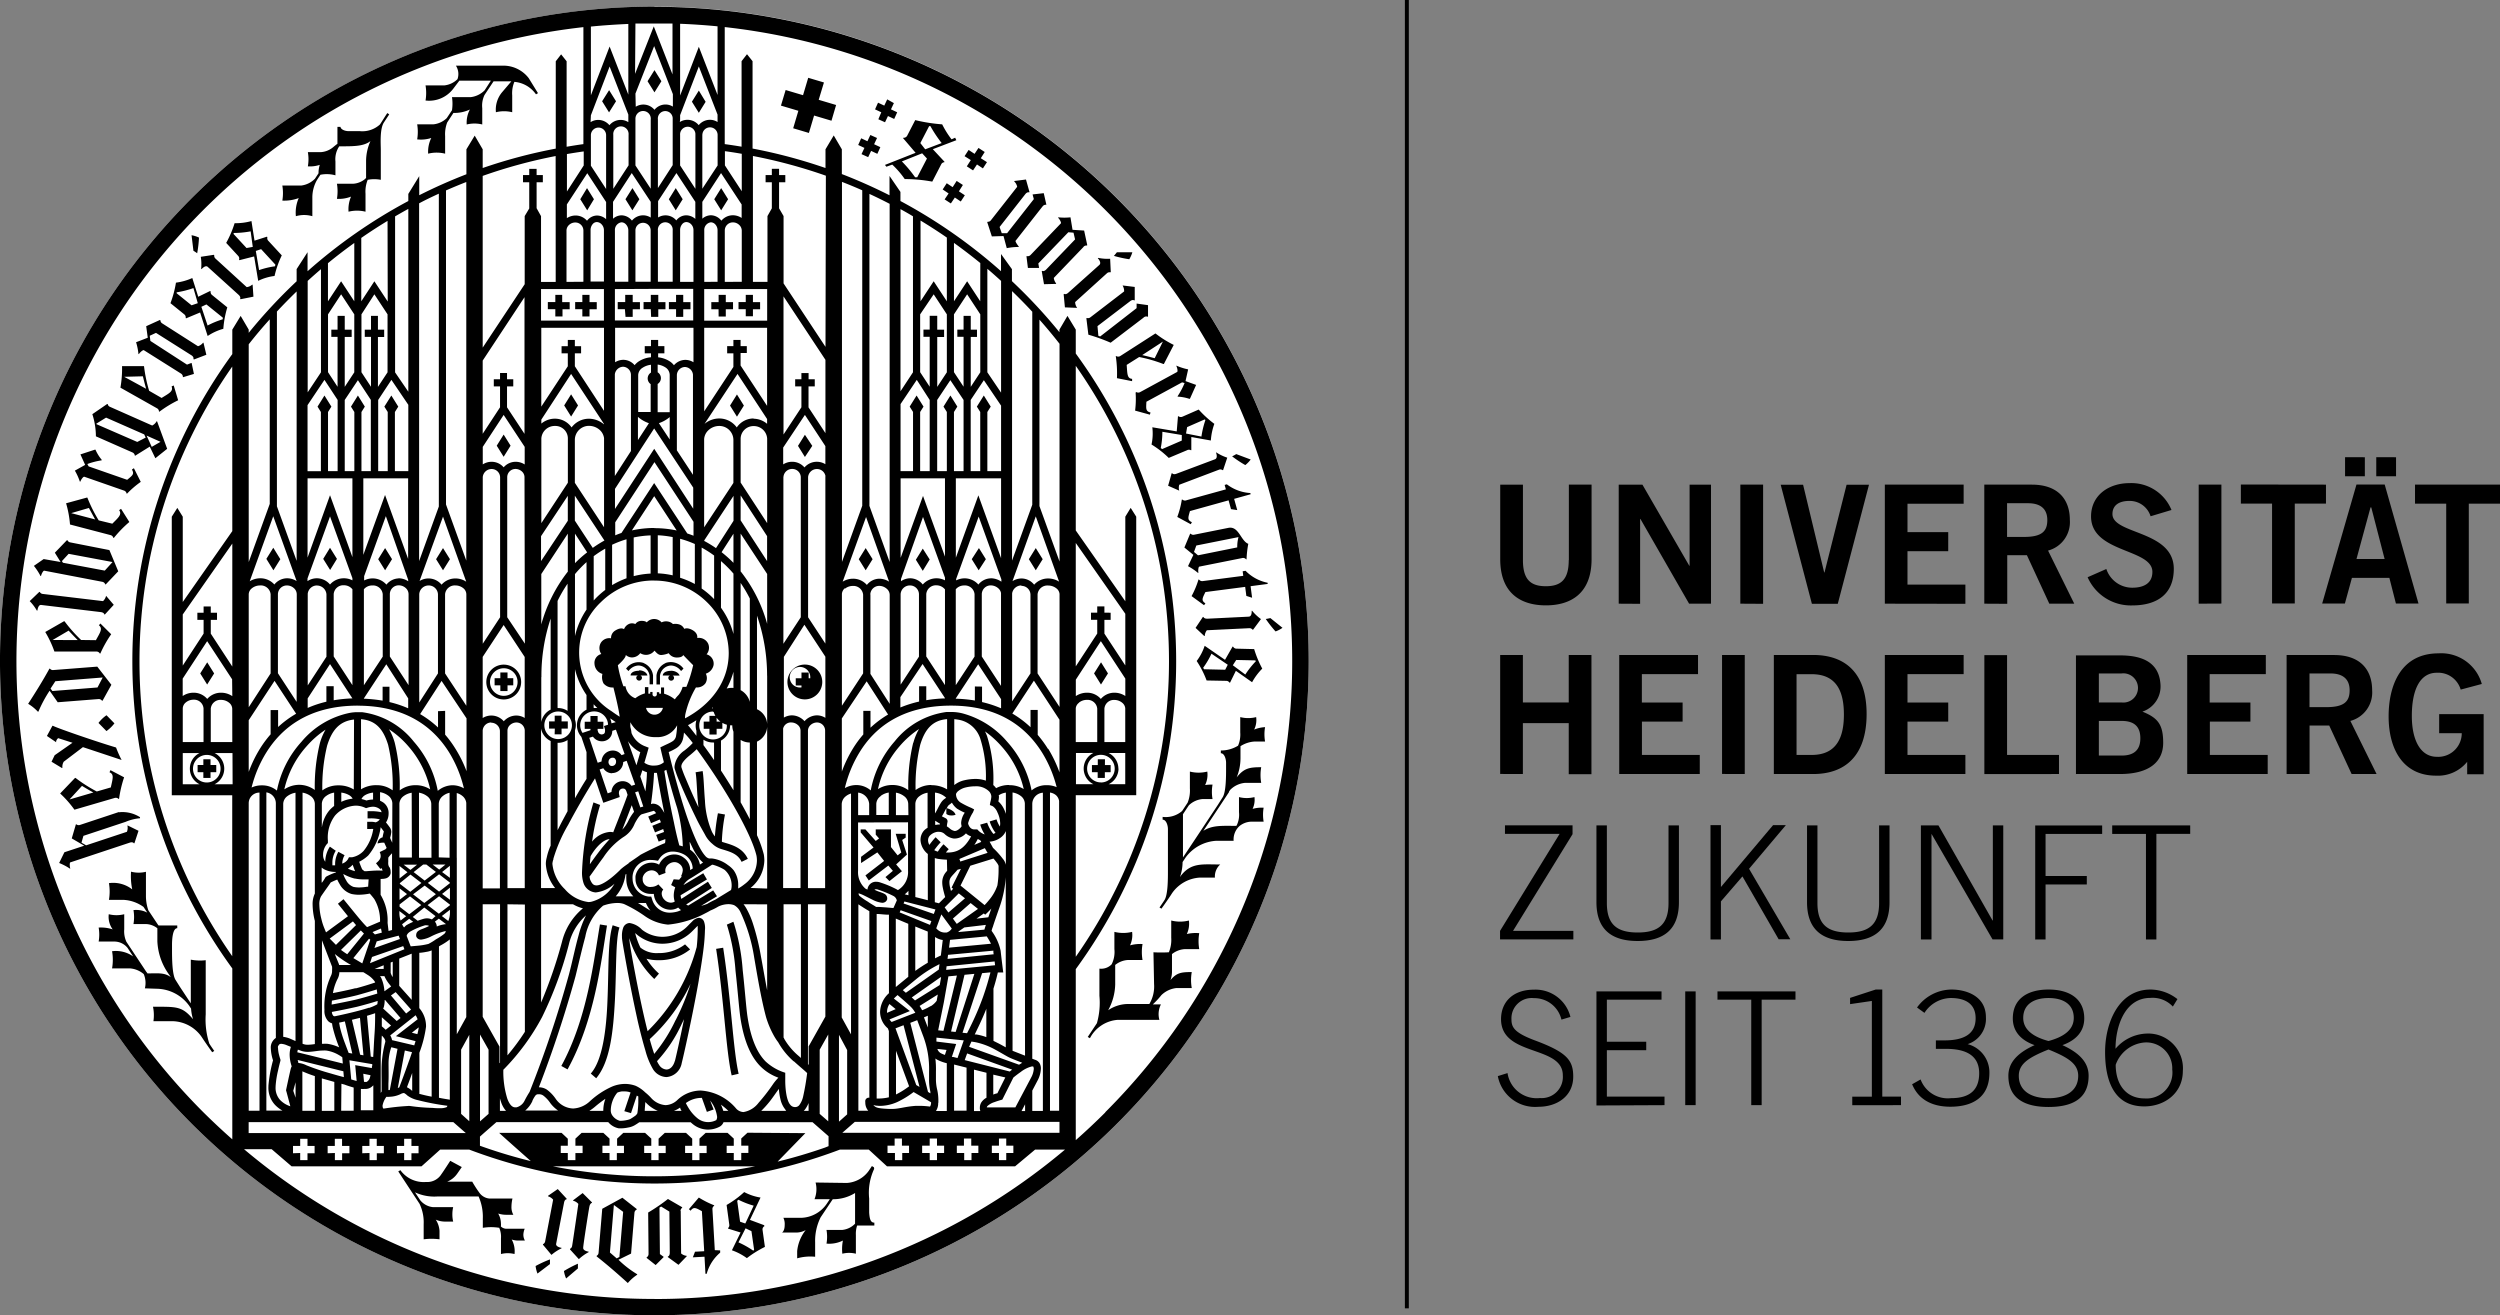 <svg xmlns="http://www.w3.org/2000/svg" width="300.501" height="158.099" viewBox="0 0 300.501 158.099"><rect x="0" y="0" width="300.501" height="158.099" fill="#808080" stroke="none"/><g data-name="Layer 2"><circle cx="78.653" cy="79.447" r="78.653" style="fill:#ffffff"/><path d="M69.998 38.039h.862v-.862h.87v-.863h-.87v-.87h-.862v.863h-.863v.862h.863Zm15.277 50.25h.863v-.69h.69v-.862h-.69v-.69h-.863v.69h-.69v.862h.69ZM66.75 38.039h.863v-.862h.862v-.863h-.9v-.87h-.825v.863h-.9v.862h.9Zm19.328 76.013c.96 6.27 1.17 12.164 1.867 15.21l.84-.195c-.667-2.88-.892-8.835-1.86-15.15ZM77.4 79.702a1.875 1.875 0 0 0-2.145.667l.293.293a1.56 1.56 0 0 1 1.207-.668 1.4 1.4 0 0 1 1.328 1.253v1.012h.412v-1.073a1.84 1.84 0 0 0-1.14-1.485Zm2.61 0a1.85 1.85 0 0 0-1.102 1.5v1.072h.42v-1.028a1.4 1.4 0 0 1 1.327-1.252 1.56 1.56 0 0 1 1.208.668l.292-.293a1.875 1.875 0 0 0-2.182-.667Zm.698.93c-.75 0-1.043.292-1.043.57h.863a.3.3 0 0 0-.196.27.345.345 0 0 0 .69 0 .29.29 0 0 0-.18-.263h.84c-.037-.262-.48-.585-1.012-.585Zm16.927-27.038-.885-1.335-.832 1.335.832 1.335Zm-.885 30.473a2.093 2.093 0 1 0-2.1-2.1 2.093 2.093 0 0 0 2.1 2.1m0-3.75a1.236 1.236 0 1 1-.015-.008h.015Zm-.412 2.767h.862v-.69h.69v-.862h-.69v-.69h-.862v.69h-.69v.862h.69Zm-15.075-45h.862v-.907h.87v-.863h-.87v-.87h-.862v.863H80.4v.862h.863Zm-3 0h.862v-.907h.863v-.863h-.863v-.87h-.9v.863h-.87v.862h.87Zm-3.076 0h.863v-.907h.87v-.863h-.87v-.87h-.9v.863h-.9v.862h.862Zm1.65 42.54c-.75 0-1.042.293-1.042.57h.878a.3.3 0 0 0-.196.27.345.345 0 0 0 .69 0 .29.29 0 0 0-.187-.263h.833c-.03-.322-.473-.63-1.006-.63Zm7.913 30.9a2.3 2.3 0 0 0-.127-.75.675.675 0 0 0-.616-.45 1.3 1.3 0 0 0-.817.45c-.225.21-.45.458-.675.675a4.2 4.2 0 0 1-2.872 1.155 4 4 0 0 1-2.475-.855 2.6 2.6 0 0 0-1.5-.802.86.86 0 0 0-.75.547 2.8 2.8 0 0 0-.158 1.073v.097c0 .27.158 1.163.398 2.528a186 186 0 0 0 1.5 7.552c.3 1.305.622 2.535.922 3.54a8.8 8.8 0 0 0 .923 2.25 1.99 1.99 0 0 0 1.597.93 2.02 2.02 0 0 0 1.845-1.687c.195-.75 1.298-5.633 2.055-9.976v-.052c.225-1.297.42-2.542.555-3.63a22 22 0 0 0 .18-2.325 2 2 0 0 0 .015-.27m-3.63 15.99c-.21.75-.637 1.043-1.012 1.043a1.13 1.13 0 0 1-.893-.57 2.5 2.5 0 0 1-.24-.435 17.1 17.1 0 0 0 3-4.546l.248-.502c-.51 2.52-.975 4.568-1.095 5.018Zm.082-4.89a19 19 0 0 1-2.565 4.058 28 28 0 0 1-.532-1.74v-.046a21.6 21.6 0 0 0 4.905-6.645 28.4 28.4 0 0 1-1.8 4.38Zm2.528-8.745a22.1 22.1 0 0 1-5.888 10.072c-.525-2.077-1.042-4.56-1.447-6.682s-.75-3.998-.75-4.5a11.4 11.4 0 0 0 3 4.905l.563-.645a8.1 8.1 0 0 1-1.5-1.792 5.2 5.2 0 0 0 1.387.18 5.9 5.9 0 0 0 3.855-1.298l-.607-.607a5.16 5.16 0 0 1-3.248 1.05 3.08 3.08 0 0 1-2.122-.668 9.2 9.2 0 0 1-.63-1.74l.292.248a4.85 4.85 0 0 0 3 1.034 5.05 5.05 0 0 0 3.465-1.395c.255-.24.488-.494.675-.674l.09-.083v.458a19 19 0 0 1-.127 2.144Zm-11.618-2.76c-.75 4.402-1.5 11.25-4.642 17.01l.75.413c3.27-5.94 4.027-12.923 4.74-17.288Zm.908 9.082c-.135 3.608-.593 7.238-2.01 8.843l.652.562c1.696-2.01 2.055-5.722 2.25-9.375s.06-7.26.548-8.745l-.818-.27c-.6 1.815-.465 5.363-.622 8.985m3.833-96.254-.833-1.336-.84 1.335.833 1.335ZM99.038 9.913l-1.89-.562-.623 2.092-2.092-.622-.563 1.875 2.093.622-.623 2.1 1.89.563.623-2.093 2.092.623.555-1.89-2.092-.623ZM111.75 67.25l-.832-1.305-.833 1.335.833 1.335Zm37.62 1.418.068.548-4.86.63a.47.47 0 0 1-.458-.188h-.06a10.6 10.6 0 0 1-.833 1.995l1.5 1.095.165-.225c-.525-.338-.375-.6 0-1.358l4.778-.622.142 1.087.69.218-.18-1.388 2.048-.27v-.142a5.1 5.1 0 0 1-2.655-1.44Zm.968-13.432-1.74-.653a5 5 0 0 1-.496.27 14 14 0 0 0 1.583 1.05 3.5 3.5 0 0 0 .653-.675ZM103.5 102.989v.75l1.957-1.282.818 1.027-2.25 1.74.405.608 2.348-1.793.547.638-.892.75.48.48 1.5-1.185-.698-.818 1.298-1.185-.57-1.755.42-.285v-.457h-1.2l.667 2.25-.435.345-.802-.998v-2.123h-1.83v.63l.405.458-.405.3-1.238-1.388h-.57v.36l1.545 1.815Zm-.278-35.775.833 1.335.832-1.335-.832-1.335Zm46.89 6.908-5.002.247c-.405 0-.458-.21-.458-.21h-.067l-.878 1.313 1.043.975h.06a1.23 1.23 0 0 1 .255-.69l5.1-.248a.44.44 0 0 1 .39.18h.067l.945-1.275a5.5 5.5 0 0 1-1.057-.997h-.06s.067.682-.345.704Zm-7.995-14.078h-.06a10.6 10.6 0 0 1-.547 2.093l1.62.877.135-.247c-.57-.256-.458-.54-.233-1.335l4.643-1.29.292 1.057.75.113-.375-1.35 1.988-.555-.038-.143a5.16 5.16 0 0 1-2.827-1.05l-.263.075.15.533-4.725 1.305a.47.47 0 0 1-.51-.083m1.875 8.813h.06c-.06-.3 0-.75.113-.75l5.145-1.028a.45.45 0 0 1 .465.15h.06a12.4 12.4 0 0 1 .21-1.86c-.915-.36-1.14-2.167-2.393-1.92l-4.117.825a.44.44 0 0 1-.413-.12h-.067l-.69 1.658 1.08.884-.645 1.358a7.2 7.2 0 0 1 1.2.81Zm-.195-3.286 5.07-1.012a4.6 4.6 0 0 0-.15 1.238l-4.717.952-.48-.405Zm3.608 16.268a.44.44 0 0 1 .375.21h.075l.697-1.417 1.95 1.372a7.2 7.2 0 0 1 1.223-1.635 12.6 12.6 0 0 1-.975-2.347l-2.123-.053a.46.46 0 0 1-.412-.247h-.06l-.908 1.59-2.445-1.688a6.3 6.3 0 0 1-.96 1.83 11.5 11.5 0 0 1 1.193 2.34Zm1.192-2.512 2.303.052.052.105a10.7 10.7 0 0 0-1.267 1.597l-1.5-1.117Zm-3.975.937a10 10 0 0 0 .998-1.687l1.957 1.327-.307.6-2.543-.06ZM124.5 68.549l.832-1.335-.832-1.335-.832 1.335Zm-56.715 84.225a3.6 3.6 0 0 0 .262.9l1.418-1.207v-.57a14 14 0 0 0-1.673.877Zm49.02-85.56.833 1.335.862-1.335-.832-1.335Zm-49.95 82.26c.053-.285.863-4.5.945-4.92s.315-.397.315-.397v-.068l-1.072-1.162-1.17.81v.06a1.23 1.23 0 0 1 .614.405s-.907 4.747-.96 5.01a.44.44 0 0 1-.262.337v.068l1.02 1.222a5.6 5.6 0 0 1 1.215-.795v-.052s-.75-.105-.645-.518m9 1.208s.375-4.575.405-4.89a.47.47 0 0 1 .278-.405v-.06l-1.725-1.358-2.423 1.327-.442 5.288a.44.44 0 0 1-.233.367v.068c1.328 1.05 2.415 1.995 3.75 3.202a5.4 5.4 0 0 1 1.125-.997v-.06a12 12 0 0 1-2.25-1.74Zm-2.542-.128.472-5.692h.038l1.08.802-.45 5.423-.323.172Zm-4.426-6.277v.052a1.2 1.2 0 0 1 .63.383s-.69 4.785-.75 5.047a.45.45 0 0 1-.254.353v.067l1.064 1.17a5.6 5.6 0 0 1 1.178-.84v-.06s-.712-.082-.652-.495c0-.285.66-4.552.75-4.95s.3-.412.3-.412v-.068l-1.118-1.117Zm12.916 1.29a.44.44 0 0 1 .195-.39v-.068l-1.71-.99a22 22 0 0 1-2.378 1.628s.045 4.657.045 4.965a.47.47 0 0 1-.232.427v.06l1.087.863.953-.953v-.045l-.443-.322-.052-5.588.202-.127.99.607s.045 4.538.045 4.95-.232.45-.232.45v.068l1.282.93.99-1.028v-.052a1.2 1.2 0 0 1-.675-.285s-.045-4.823-.045-5.093Zm23.25-5.25-.248-.158-.352.533a3.5 3.5 0 0 1-2.67 1.5l-3.75-.053a3.23 3.23 0 0 1-.128 2.003h1.838l-.308.465a3.86 3.86 0 0 1-3.172 1.777h-2.1a1.7 1.7 0 0 1 .157.855c0 .75-.322.915-.322.915h1.74a2.4 2.4 0 0 0 1.11-.3 4.85 4.85 0 0 0-1.028 2.528v.87a5.8 5.8 0 0 1 2.16-.188v-1.74a6.3 6.3 0 0 1 .66-3l1.455-2.175a5 5 0 0 0 2.685-.75v3.69a2.5 2.5 0 0 1-1.545.75h-1.89a4.7 4.7 0 0 1 0 1.643 3.67 3.67 0 0 0 1.972-.368 5.3 5.3 0 0 0-.067 1.583 3.35 3.35 0 0 1 1.627 0v-2.25a3.2 3.2 0 0 1 .15-1.14h2.07v-.345c-.412 0-.57-.338-.622-1.23v-1.665a6.73 6.73 0 0 1 .6-3.563Zm-13.2 7.012v-.06l-1.71-.637 1.275-2.685a6.3 6.3 0 0 1-1.965-.66 11.7 11.7 0 0 1-2.115 1.552l.322 2.363a.44.44 0 0 1-.142.405v.075l1.5.465-1.043 2.137a7 7 0 0 1 1.8.945 12.5 12.5 0 0 1 2.167-1.35s-.247-1.792-.292-2.107a.47.47 0 0 1 .262-.405Zm-2.895-.48-.346-2.512.15-.128a10 10 0 0 0 1.83.713l-1.005 2.145Zm1.582 3.48a11 11 0 0 0-1.777-.997l.854-1.688.706.338.322 2.25Zm-4.62-.06s-.262-4.582-.285-4.897a.45.45 0 0 1 .21-.436v-.06a11 11 0 0 1-1.845-.93l-1.192 1.395.202.188c.383-.51.63-.337 1.358.053l.277 4.815-1.102.06-.263.675 1.403-.076.112 2.055h.15a5.1 5.1 0 0 1 1.62-2.542v-.27Zm31.973-131.25.472-.75-.75-.487-.472.712-.713-.472-.488.75.75.472-.48.75.75.488.473-.713.712.473.488-.75Zm23.857 39.998a1.25 1.25 0 0 1 0-.75l4.77-1.808a.44.44 0 0 1 .428.052h.067l.503-1.5a5.5 5.5 0 0 1-1.305-.622h-.053s.278.667-.12.817l-4.635 1.74c-.382.143-.502-.06-.502-.06h-.068l-.427 1.5 1.297.57Zm.908 53.25a2.9 2.9 0 0 0 .247-1.62 4.3 4.3 0 0 1-2.122 0v2.062a3.9 3.9 0 0 1-.285 1.755 16 16 0 0 1-1.853 0l.075 3.818a4.1 4.1 0 0 1-.57 2.4h-2.407a4.28 4.28 0 0 0-2.543.75 6.75 6.75 0 0 0 .848-3.09v-2.356a2.7 2.7 0 0 1 1.5-.592h1.785a5.6 5.6 0 0 1 0-1.92 4.6 4.6 0 0 0-1.5.157 2.93 2.93 0 0 0 .247-1.62 4.4 4.4 0 0 1-2.13 0v2.063a3.33 3.33 0 0 1-.315 1.808l-.037.052a1.74 1.74 0 0 1-1.448.495v3.27a9 9 0 0 1-.3 3.285l-1.102 1.658.262.15a4.1 4.1 0 0 1 3.353-2.206h4.995a2.6 2.6 0 0 1 .187-1.86h-.975a10.4 10.4 0 0 0 1.035-1.117 3.05 3.05 0 0 1 1.83-.847h1.815a5.5 5.5 0 0 1 0-1.92c-1.327 0-1.822.104-2.557.96a3 3 0 0 0 .18-.99v-2.13a2.7 2.7 0 0 1 1.5-.593h1.777a5.6 5.6 0 0 1 0-1.92 4.6 4.6 0 0 0-1.477.098Zm-4.875-63.968 4.305-2.34.3.083a9 9 0 0 1-.833 1.575v.06a5.2 5.2 0 0 1 1.403.262h.067l.75-1.672-1.275-.458.315-1.41a7 7 0 0 1-1.38-.435h-.052c.142.27.21.698.104.75l-4.425 2.408a.47.47 0 0 1-.487 0l-.075.074a11 11 0 0 1-.06 2.16l1.777.488.075-.263c-.585-.135-.54-.45-.494-1.282Zm12.967 39.398a2.57 2.57 0 0 0 .24-1.5 3.9 3.9 0 0 1-1.912 0v1.844a3.4 3.4 0 0 1-.263 1.59 3.9 3.9 0 0 1-2.07.578v.33c.435 0 .63.713.63 1.14v.637c0 .998 0 2.88-.412 3.518l-.563.892-2.707 4.088-1.5 2.25v-5.198l.705-1.065a2.7 2.7 0 0 1 1.62-.75h1.23a4.9 4.9 0 0 1 0-1.74 5 5 0 0 0-.893.053 2.84 2.84 0 0 0 .263-1.62 4.3 4.3 0 0 1-2.093 0v2.025a3.9 3.9 0 0 1-.27 1.71l-.667 1.005a3 3 0 0 1-2.34.705v.337c.442 0 .637.705.637 1.14v5.018c0 .997 0 2.88-.42 3.517-.195.308-.592.878-.592.878l.232.142s.51-.69 1.11-1.597l.173-.27a4.38 4.38 0 0 1 3.352-1.868h1.793a1.93 1.93 0 0 1 .637-1.575c-2.137 0-3.457-.255-4.71 1.328l-.128.187a5.6 5.6 0 0 0 .315-1.807l.353-.532a4.91 4.91 0 0 1 3.75-2.026h2.032a2.18 2.18 0 0 1 .705-1.77 2.37 2.37 0 0 1 1.343-.524h1.56a4.9 4.9 0 0 1 0-1.68 4 4 0 0 0-1.328.142 2.54 2.54 0 0 0 .225-1.418 3.8 3.8 0 0 1-1.86 0v1.808a2.93 2.93 0 0 1-.27 1.582l-.052.068c-1.673 0-2.888-.105-3.96.6l2.017-3.045.113-.172.832-1.26.12-.18v-.06l.143-.21a2.87 2.87 0 0 1 1.77-.84h1.957a5.5 5.5 0 0 1 0-1.883c-1.432 0-2.07.12-2.947 1.223a6.1 6.1 0 0 0 .457-2.25v-1.5a3.5 3.5 0 0 1 1.77-.563h1.185a5 5 0 0 1 0-1.725 4 4 0 0 0-1.312.293m-15.322-43.838 1.5-.945a17 17 0 0 1 2.91.84h.06l1.185-2.295a12.6 12.6 0 0 1-2.198-1.38l-4.237 2.723a.47.47 0 0 1-.48 0h-.053a14 14 0 0 1 .143 2.655l1.822.36v-.278c-.607-.052-.57-.593-.652-1.68m4.35-2.797-.983 1.995s-.877-.233-1.5-.376Zm2.917 13.05a.46.46 0 0 1 .435 0h.067v-1.583l2.348.42a7.2 7.2 0 0 1 .42-2.002 12.5 12.5 0 0 1-1.882-1.718l-1.95.855a.47.47 0 0 1-.48-.052h-.06l-.15 1.822-2.933-.495a6.2 6.2 0 0 1-.097 2.07 11.7 11.7 0 0 1 2.07 1.613Zm0-2.775 2.107-.923.09.075a11 11 0 0 0-.48 1.988l-1.852-.368Zm-3 2.64-.173-.12a10 10 0 0 0 .195-1.958l2.333.39v.668Zm-6.878 37.29h-.862v.69h-.705v.862h.69v.69h.862v-.69h.698v-.862h-.69ZM152.7 74.294s-.427.098-.555.105a14 14 0 0 0 1.177 1.5 3.5 3.5 0 0 0 .833-.435ZM78.668.794a78.653 78.653 0 1 0 78.637 78.668v-.016A78.653 78.653 0 0 0 78.653.817Zm8.467 17.378q1.013.135 2.025.315v4.5l-2.025-3.105Zm2.715 117.982-.75.69v.863h.855v.877H89.1v.863h-.9v-.855h-.855v-.87h.855v-.863l-.75-.69h-2.625l-.75.69v.863h.863v.877h-.863v.848h-.87v-.855h-.855v-.87h.855v-.855l-.75-.698h-2.543l-.75.698v.855h.855v.877h-.854v.848h-.878v-.855h-.855v-.87h.855v-.863l-.75-.69h-2.61l-.75.698v.855H75v.877h-.855v.848h-.877v-.856h-.856v-.87h.855v-.862l-.75-.69h-2.602l-.75.697v.855h.863v.878h-.863v.847h-.915v-.855h-.847v-.87h.847v-.847l-.75-.705H60c.3.3 2.618 2.347 3.803 3.397a62 62 0 0 1-6.113-1.845v-1.102l.48-.428 1.5-1.312h13.44a2.17 2.17 0 0 0 1.283.75h.24a4.3 4.3 0 0 0 .854-.098 2.3 2.3 0 0 0 .75-.247 7 7 0 0 0 .608-.39h6.173a4 4 0 0 0 .352.3 2.9 2.9 0 0 0 1.733.585 3 3 0 0 0 1.455-.382 1.06 1.06 0 0 0 .412-.51h10.695l1.928 1.687v1.193l-.428.172q-2.79.975-5.692 1.687l3.33-3.42Zm.9 4.043a62.2 62.2 0 0 1-24.27 0ZM72.593 34.746v3.794h-7.56v-3.794Zm-4.5-.863v-6.187a.93.93 0 0 1 .307-.66 1.1 1.1 0 0 1 .75-.293.97.97 0 0 1 .975.953v6.172Zm2.894-6.187a1.1 1.1 0 0 1 .248-.75.66.66 0 0 1 .502-.255.82.82 0 0 1 .578.277 1.03 1.03 0 0 1 .278.698v6.172h-1.606Zm7.606 7.027h4.732v3.795h-9.413v-3.773Zm-4.68-.862v-6.165a.923.923 0 0 1 .794-.975.75.75 0 0 1 .548.27 1.05 1.05 0 0 1 .27.705v6.172Zm2.467 0v-6.165a.915.915 0 0 1 1.83 0v6.172Zm2.7 0v-6.165a.893.893 0 1 1 1.778 0v6.172Zm-.427 29.602h-.06a12.8 12.8 0 0 0-2.64.293l2.684-4.118 2.7 4.125a13 13 0 0 0-2.684-.278Zm2.204 1.08v4.613a10 10 0 0 0-1.792-.24V64.34a12 12 0 0 1 1.793.218Zm-2.654-.21v4.612a10 10 0 0 0-2.033.308v-4.65a12 12 0 0 1 2.033-.248Zm.427-6.27-3.93 6a8 8 0 0 0-.75.285V62.78l4.717-7.23 4.695 7.17v1.673a13 13 0 0 0-.75-.27Zm0-6.563 4.695 7.11v2.536l-4.688-7.2-4.717 7.23v-2.415Zm-4.725-6.51a1.035 1.035 0 0 1 .99-.907.983.983 0 0 1 .945.975v9.157l-1.935 3Zm4.305 1.14v3.39h-1.5v-4.43a1.08 1.08 0 0 1 .54-.892 2.25 2.25 0 0 1 .998-.353v.938a.825.825 0 0 0 0 1.41ZM78 50.87l-1.32 2.025v-2.79a3.9 3.9 0 0 0 1.32.765m1.05-6.12v-.93a2.25 2.25 0 0 1 .938.345 1.09 1.09 0 0 1 .51.923v4.455H79.05v-3.39a.825.825 0 0 0 0-1.403m1.448 5.355v2.723L79.2 50.864a3.9 3.9 0 0 0 1.328-.757Zm.862 4.028v-9.045a.997.997 0 0 1 .96-.975 1.013 1.013 0 0 1 .975.923v12.037Zm.39 10.628a12 12 0 0 1 1.77.63v4.807a10 10 0 0 0-1.77-.75Zm1.605-30.878H81.75v-6.187a1.1 1.1 0 0 1 .248-.75.66.66 0 0 1 .502-.255.83.83 0 0 1 .578.27 1 1 0 0 1 .277.69Zm0 5.52v4.14a1.85 1.85 0 0 0-.975-.285 1.83 1.83 0 0 0-1.372.645 2 2 0 0 0-.465-.442 3.14 3.14 0 0 0-1.433-.51v-.48h.75v-.863h-.75v-.75h-.862v.75h-.75v.863h.75v.472a3.2 3.2 0 0 0-1.5.517 2.2 2.2 0 0 0-.466.435 1.8 1.8 0 0 0-1.357-.645 1.9 1.9 0 0 0-.99.293v-4.14ZM75.308 64.82v4.688a10 10 0 0 0-1.733.825V65.48a12 12 0 0 1 1.733-.66m3.344 4.966a9 9 0 0 1 6.323 2.594 8.6 8.6 0 0 1 2.618 6.106c0 3.39-2.055 6.172-5.25 7.86a2 2 0 0 1 .052-.563 11 11 0 0 1 1.26-3.157 1.25 1.25 0 0 0 1.14-.495 1.2 1.2 0 0 0 .045-1.156 1.37 1.37 0 0 0 .93-1.027 1.16 1.16 0 0 0-.84-1.297 1.22 1.22 0 0 0 .203-1.253 1.24 1.24 0 0 0-1.328-.712s.143-.526-.525-.923-1.035-.173-1.035-.173a.98.98 0 0 0-.555-.517 1.6 1.6 0 0 0-.802-.06 1.1 1.1 0 0 0-.615-.308 1.2 1.2 0 0 0-.75.105 1.186 1.186 0 0 0-1.785 0s-.128-.187-.623-.18a.89.89 0 0 0-.75.383.9.9 0 0 0-.788 0 1.13 1.13 0 0 0-.57.615s-.322-.285-1.042.157a1.04 1.04 0 0 0-.518.938 1.21 1.21 0 0 0-1.17.457 1.245 1.245 0 0 0 0 1.433 1.095 1.095 0 0 0-.817 1.192 1.34 1.34 0 0 0 .952 1.2 1.64 1.64 0 0 0 .128 1.133 1.38 1.38 0 0 0 1.192.495c.09.345.66 2.617.75 3.517a19 19 0 0 1-.982-.667 8.332 8.332 0 0 1-1.268-13.11 9 9 0 0 1 6.42-2.595Zm18.54-24.196v-.75h-.862v.75h-.75v.856h.75v2.512l-2.152 3.27V35.624l5.04 7.628v8.812l-2.033-3.097v-2.52h.75v-.863Zm-.442 4.283 2.46 3.75v2.175a1.95 1.95 0 0 0-2.512.39 1.93 1.93 0 0 0-1.5-.682 1.97 1.97 0 0 0-1.058.315v-2.026Zm2.46 7.365v20.123l-2.077-3.165V57.344a1.06 1.06 0 0 1 1.064-.967 1.035 1.035 0 0 1 1.028.862Zm-5.04.105a1.043 1.043 0 0 1 1.057-.975 1.02 1.02 0 0 1 1.028.967v16.86l-2.092 3.188v-20.04Zm2.52 17.752 2.52 3.84v7.35a1.9 1.9 0 0 0-1.005-.3 2.02 2.02 0 0 0-1.5.705 2.08 2.08 0 0 0-1.5-.705 1.96 1.96 0 0 0-.983.27V78.95Zm.427 52.853v-19.253h2.093v13.5l-2.01 3.578v2.19Zm.075 4.597v.983h-.585a1.4 1.4 0 0 0 .158-.173 3.3 3.3 0 0 0 .442-.81Zm-.075-25.792V87.816a.93.93 0 0 1 .323-.675 1.16 1.16 0 0 1 .75-.3.98.98 0 0 1 .99.975v18.938ZM95.145 86.84a1.2 1.2 0 0 1 .75.3.9.9 0 0 1 .33.668v18.937h-2.093V87.57a.96.96 0 0 1 1.028-.728Zm1.125 21.855v18.473l-.278-.248a7.8 7.8 0 0 1-1.747-2.085v-.045l-.06-.067v-16.028Zm-.855 18.863c.637.585 1.267 1.095 1.605 1.425a29 29 0 0 1-.488 2.842 2.7 2.7 0 0 1-.427.968.62.62 0 0 1-.532.277.7.7 0 0 1-.578-.277c-.517-.563-.622-2.25-.607-3.045v-.803a6.1 6.1 0 0 1-2.363-1.357c-.855-.863-1.725-2.4-2.175-5.378-.157-1.027-.322-3.307-.577-5.595a24.6 24.6 0 0 0-1.118-5.82l-.787.345a24.2 24.2 0 0 1 1.042 5.565c.255 2.25.42 4.5.585 5.625.465 3.09 1.395 4.83 2.415 5.85a5.8 5.8 0 0 0 2.153 1.358 6 6 0 0 0-.698.855 22 22 0 0 1-1.688 2.167 2.86 2.86 0 0 1-1.807 1.11 1.25 1.25 0 0 1-.915-.457 6.07 6.07 0 0 0-4.23-2.13 4.1 4.1 0 0 0-2.783 1.117 2.17 2.17 0 0 1-1.432.638 2.57 2.57 0 0 1-1.763-.885 6 6 0 0 0-.69-.645 4.1 4.1 0 0 0-1.155-.795 3.8 3.8 0 0 0-1.245-.225 4.1 4.1 0 0 0-1.575.315 9.8 9.8 0 0 0-2.677 1.77 3.16 3.16 0 0 1-2.018.87 2.66 2.66 0 0 1-2.07-1.133 4.6 4.6 0 0 0-1.087-1.14 1.77 1.77 0 0 0-.96-.277 141 141 0 0 0 4.41-13.358c.39-1.582.75-3.172 1.17-4.725a6.5 6.5 0 0 1 2.145-3.75 5.2 5.2 0 0 1 1.687-.322 2.4 2.4 0 0 1 .825.127 15.7 15.7 0 0 1 2.43 1.395 5.8 5.8 0 0 0 2.858 1.08 11.9 11.9 0 0 0 4.5-1.372 8 8 0 0 0 .592-.323 6 6 0 0 0 .75-.36l.21-.12a2.9 2.9 0 0 1 1.193-.285 2 2 0 0 1 .697.12 1.8 1.8 0 0 1 .75.803 20 20 0 0 1 1.665 5.482c.323 1.86.803 4.838 1.425 7.163a11 11 0 0 0 .848 2.062 7 7 0 0 0 .51.833l.09.112a8.7 8.7 0 0 0 1.89 2.333Zm-.915 5.97h-3a12 12 0 0 0 1.027-1.14c.413-.525.75-1.05 1.095-1.5a7.4 7.4 0 0 0 .195 1.275 3 3 0 0 0 .57 1.192 1.3 1.3 0 0 0 .113.173m-6.938 0h-.622a4.6 4.6 0 0 0-.285-.75 7.4 7.4 0 0 1 .893.75Zm-2.205-1.245a3.9 3.9 0 0 1 .84 1.957.6.6 0 0 1-.075.33v.053a2.1 2.1 0 0 1-1.005.255 2.03 2.03 0 0 1-1.23-.42 4.8 4.8 0 0 1-1.162-1.342 6 6 0 0 1-.285-.525 3.15 3.15 0 0 1 1.86-.623h.067l.6 1.68.81-.285Zm-3.412 1.245H81a3.4 3.4 0 0 0 .75-.398.9.9 0 0 0 .18.398Zm-2.858 0h-1.59c0-.278.045-.593.06-.915v-.143l.128.113a4.15 4.15 0 0 0 1.387.945Zm-3.24.27.698-2.108.18.105v.75a10 10 0 0 1-.113 1.268.9.9 0 0 1-.315.345 7 7 0 0 1-.54.352 2 2 0 0 1-.442.128 3.6 3.6 0 0 1-.683.082h-.135a1.64 1.64 0 0 1-.93-.697 1.05 1.05 0 0 1-.15-.615 3.47 3.47 0 0 1 .698-1.965 1 1 0 0 1 .12-.128 3 3 0 0 1 .51-.127h.367a2.4 2.4 0 0 1 .443.052l.24.075-.75 2.25Zm-3.322-.27h-1.688a6 6 0 0 0 .66-.48 14 14 0 0 1 1.275-.975 4.1 4.1 0 0 0-.255 1.357s-.007.068-.007.098Zm-12-4.965a27.1 27.1 0 0 0 4.635-6.315 46 46 0 0 0 3.225-8.768 6.66 6.66 0 0 1 2.055-3.45 11.7 11.7 0 0 0-.885 2.363c-.443 1.582-.75 3.172-1.17 4.747a135 135 0 0 1-4.733 14.115 12 12 0 0 0-.622 1.095 1.5 1.5 0 0 1-.937.75.8.8 0 0 1-.188 0c-.285 0-.622-.232-.922-1.027a10.9 10.9 0 0 1-.48-3.51Zm.315 4.965h-.75v-1.5q.052.187.12.375a3 3 0 0 0 .615 1.125Zm2.25-24.803v15.3a26.5 26.5 0 0 1-2.093 2.828v-18.158Zm-2.093-1.972V87.816a.92.92 0 0 1 .315-.675 1.17 1.17 0 0 1 .75-.3 1.005 1.005 0 0 1 1.013.938v18.975Zm2.093-29.385-2.122-3.173V57.344a.99.99 0 0 1 1.004-.975h.008a1.16 1.16 0 0 1 .75.3.92.92 0 0 1 .315.667Zm8.348 8.145a1.66 1.66 0 0 1 1.65 1.597l-.488.158.12.405a.8.8 0 0 1 0 .225c0 .27-.157.36-.39.383a.46.46 0 0 1-.45-.353l-.045-.135v-.18h.69v-.862h-.69v-.69h-.862v.69h-.69v.862h.69v.158l-.953.322a1.64 1.64 0 0 1-.277-.907 1.665 1.665 0 0 1 1.657-1.673h.015Zm-.083-.435v-.428q.215.235.45.458a2 2 0 0 0-.367 0Zm2.25 2.82v-.053l.428-.142 1.042 2.932-.367.135a1.25 1.25 0 0 0-1.043-.555 1.35 1.35 0 0 0-1.358 1.313l-.465.157-1.012-3 .442-.142a1.31 1.31 0 0 0 1.08.562 1.27 1.27 0 0 0 .855-.322 1.22 1.22 0 0 0 .383-.885Zm-.247-1.538.66.443-.518.142a2.1 2.1 0 0 0-.157-.585Zm9.142-3.795h-.45a2.8 2.8 0 0 1-.33.75c-.21.338-.217.218-.607.75a3.8 3.8 0 0 0-1.29-.682v-.75h-.368v.75h-.218v-.18h-.285v.3a.263.263 0 0 1-.517 0v-.33h-.278v.21h-.225v-.788h-.412v.75a3.4 3.4 0 0 0-1.155.585 1.82 1.82 0 0 1-1.177-1.44h-.256a15 15 0 0 1-.667-2.527c.27-.24.983-.908.953-1.238a1.13 1.13 0 0 0 .75.3 1.25 1.25 0 0 0 .99-.517 1.27 1.27 0 0 0 1.71-.3c.202.202.427.525.81.525a2.8 2.8 0 0 0 .9-.218 1.14 1.14 0 0 0 .99.518c.697 0 .75-.3.75-.3s.862.893 1.2 1.223a16 16 0 0 1-.818 2.61m1.208 5.25v.63q-.51-.667-1.013-1.282c.353-.18.683-.383 1.013-.593a2.1 2.1 0 0 0-.09.615 2.2 2.2 0 0 0 .074.6Zm-.443 1.5a8 8 0 0 1-.99.893 2.7 2.7 0 0 0-1.192 1.867 1.3 1.3 0 0 0 0 .256 13 13 0 0 0 .622 1.68 82 82 0 0 0 2.003 4.395c.36.75.75 1.395 1.035 1.92a3.4 3.4 0 0 0 .892 1.11 2.7 2.7 0 0 0 1.05.615c1.118.337 1.995.57 2.453 1.544l.75-.36c-.653-1.38-1.935-1.687-3-2.01l-.113-.045v-.21a21 21 0 0 1 .368-3.067l-.848-.15a26 26 0 0 0-.367 2.782 3.2 3.2 0 0 1-.353-.555 10.8 10.8 0 0 1-.84-3.75c-.12-1.38-.135-2.692-.277-3.547l-.848.142c.15.855.15 2.535.345 4.208-.195-.413-.39-.833-.577-1.245-.398-.878-.75-1.725-1.028-2.378a13 13 0 0 1-.45-1.207 1 1 0 0 1 0-.105c0-.323.353-.75.885-1.208a12 12 0 0 0 .96-.84c3.27 4.455 6.555 10.095 7.185 12.803a3.4 3.4 0 0 1 .053.622 3.62 3.62 0 0 1-1.5 2.813 6 6 0 0 1-.75.51v-.33a3.05 3.05 0 0 0-.54-1.853 3.1 3.1 0 0 0-.69-.63 3.93 3.93 0 0 0-1.965-.802h-.315a.86.86 0 0 1-.458-.315c-.817-.892-1.845-3.517-2.67-6.173a109 109 0 0 1-1.717-6.3 7.5 7.5 0 0 0 .877-.442 1.84 1.84 0 0 0 .825-1.088 4 4 0 0 0 .128-.81 13 13 0 0 1 1.042 1.223Zm2.445-3.75a1.658 1.658 0 1 1-1.657 1.658 1.66 1.66 0 0 1 1.62-1.695h.022Zm-.142-.427c.09-.09.187-.173.277-.27v.262h-.277Zm2.594-16.193v7.26a9.5 9.5 0 0 0-1.5-3.157v-5.603a14 14 0 0 1 1.5 1.5m-1.417-2.587 1.417-2.205v3.502a14.5 14.5 0 0 0-1.417-1.275Zm1.417 21.54v7.087c-.472-.75-.975-1.575-1.5-2.362v-3.608a2.1 2.1 0 0 0 0-3.69v-1.5a9.1 9.1 0 0 0 1.5-3.082v5.707a2.06 2.06 0 0 0 0 1.5Zm-2.332 1.35v2.115a69 69 0 0 0-1.275-1.8v-.653a2.06 2.06 0 0 0 1.14.338Zm4.388 17.482a4.41 4.41 0 0 0 1.657-3.285 4.5 4.5 0 0 0-.067-.75 14.3 14.3 0 0 0-.818-2.302v-11.25a2.1 2.1 0 0 0 1.223-1.793v19.455Zm1.994 1.973v10.327c-.292-1.5-.54-3-.75-4.087a28 28 0 0 0-.944-3.878 10 10 0 0 0-.818-1.897 5 5 0 0 0-.322-.48Zm-3.187-40.065v-4.5l3.188 4.852v6a17.85 17.85 0 0 0-3.195-6.322ZM92.213 81.2v5.843a2.09 2.09 0 0 0-1.223-1.793V74a22 22 0 0 1 1.215 7.223Zm-2.085-9.255v13.11a2.1 2.1 0 0 0-1.103.315v-15.3a16 16 0 0 1 1.103 1.875m-1.103-9.397v-3l3.18 4.897v3Zm0-4.545v-5.288a1.545 1.545 0 0 1 1.56-1.5 1.605 1.605 0 0 1 1.628 1.5V62.88Zm1.56-7.703a2.44 2.44 0 0 0-2.025 1.08 2.6 2.6 0 0 0-2.107-1.08 2.78 2.78 0 0 0-1.77.653l3.967-6.008 3.555 5.423v.577a2.55 2.55 0 0 0-1.627-.615Zm-.457 35.2a2.252 2.252 0 1 0-.008.03Zm0 3.75v9.225a64 64 0 0 0-1.103-2.04v-7.5a2.1 2.1 0 0 0 1.102.315Zm-4.403 17.775-3 1.822a1.5 1.5 0 0 1-.247-.127l3.082-1.988-.465-.75-3.195 2.063a1.4 1.4 0 0 1-.09-.435l3.165-1.898-.442-.75-2.378 1.425a2.2 2.2 0 0 1 .75-.75c.233-.135.263-.142 2.685-1.695h.09a5.3 5.3 0 0 1 1.41.608 2.48 2.48 0 0 1 .855 1.867 1.9 1.9 0 0 1-.075.563l-1.912 1.17a8 8 0 0 0-.93.487 4.5 4.5 0 0 1-.75.24l1.905-1.147Zm-7.447.75h-.256a2.19 2.19 0 0 1-1.987-2.13 2.123 2.123 0 0 1 2.295-2.273 3 3 0 0 1 .495.046l.263.045.157-.225a1.89 1.89 0 0 1 1.628-.878 3 3 0 0 1 1.357.353 2 2 0 0 1 1.035 1.68l-.307.195v-.046a1.8 1.8 0 0 0-.75-1.432 1.83 1.83 0 0 0-1.14-.405 2 2 0 0 0-1.845 1.23 1.73 1.73 0 0 0-.893-.24 1.965 1.965 0 0 0-1.942 1.62 2 2 0 0 0 0 .322 1.77 1.77 0 0 0 .555 1.328 1.86 1.86 0 0 0 1.267.48 2 2 0 0 0 .382 0 2.02 2.02 0 0 0 1.965 1.905 1.8 1.8 0 0 0 .75-.15l.21-.113a2.6 2.6 0 0 0 .345.308 2.6 2.6 0 0 1-.75.247 3.4 3.4 0 0 1-.607.06 2.18 2.18 0 0 1-2.123-1.612Zm0 1.747-.383-.232c-.405-.247-.81-.518-1.215-.75h.96a3.7 3.7 0 0 0 .653 1.05Zm-11.19-24a1.658 1.658 0 1 1-1.658 1.658 1.66 1.66 0 0 1 1.657-1.658Zm-.068-.435V72.231a16 16 0 0 1 1.2-2.07v15.285a2.06 2.06 0 0 0-1.132-.337Zm1.2 3.855v8.565l-.66 1.23c-.195.368-.375.75-.54 1.05v-10.5h.068a2.1 2.1 0 0 0 1.162-.352Zm-1.702 14.348v-.075a18.5 18.5 0 0 1 1.785-4.088c.9-1.702 2.04-3.69 3.217-5.565l.998 2.933 1.972-.69-.09-.383a.6.6 0 0 1 0-.172.465.465 0 0 1 .465-.465h.015c.18 0 .315.06.42.344l.135.413c-.502 1.433-1.312 3.413-1.725 4.5a1.7 1.7 0 0 0-.397-.045 3.1 3.1 0 0 0-2.145 1.17 28 28 0 0 1 .967-4.41l-.802-.308a34.5 34.5 0 0 0-1.373 8.318 4 4 0 0 0 .15 1.275 1.65 1.65 0 0 0 1.5 1.23 3.94 3.94 0 0 0 2.25-1.05 4.46 4.46 0 0 1-2.67 2.137 1.5 1.5 0 0 1-.457.068 4.5 4.5 0 0 1-2.835-1.545 4.87 4.87 0 0 1-1.5-3.053 1.9 1.9 0 0 1 .12-.54Zm6.63-11.76a.48.48 0 0 1 .495-.45c.18 0 .307.052.405.352a1 1 0 0 1 0 .173.48.48 0 0 1-.488.465c-.18 0-.3-.052-.412-.352a.6.6 0 0 1 0-.188m.412 1.395a1.343 1.343 0 0 0 1.35-1.328l.413-.15 1.02 2.865-.226.075-.217.068a1.27 1.27 0 0 0-1.05-.555 1.335 1.335 0 0 0-1.35 1.297l-.457.165-.968-2.865.443-.157a1.25 1.25 0 0 0 1.042.607Zm5.175-4.32h.405a2.68 2.68 0 0 0 2.25-1.425 9 9 0 0 1-.142 1.357.95.95 0 0 1-.466.6c-.254.165-.637.323-1.102.548l-.308.15.075.337c.083.368.203.87.353 1.448a1.66 1.66 0 0 1-1.057.397 1.87 1.87 0 0 1-1.29-.337c.172-.57.314-1.073.412-1.433l.105-.375-.36-.142a2.85 2.85 0 0 1-1.703-1.62 4 4 0 0 0-.135-.713 5 5 0 0 1 0-.585 3.31 3.31 0 0 0 2.978 1.793Zm-1.08-3.518h2.025a1.035 1.035 0 0 1-2.025 0M81 98.826a100 100 0 0 1-1.147-6.165l.24-.127c.344 1.35.802 3 1.304 4.59a20 20 0 0 1 .676 4.612 5 5 0 0 0-.465-.127h.044s-.314-1.08-.652-2.783m-1.102-1.035a5 5 0 0 0-.368-.577 1.25 1.25 0 0 0-.93-.608.6.6 0 0 0-.195 0l-.158.046c.105-.75.323-2.49.368-3.75h.345c.3 1.785.615 3.472.908 4.882Zm-2.933-4.455.247-.75a2.3 2.3 0 0 0 .548.233c0 .69-.098 1.545-.18 2.302Zm.36 3.608-.36.105-.623-1.815.128-.038.247-.082Zm-.36-6.548c-.12.428-.278.983-.465 1.59l-.39-1.102-.638-1.8a3.87 3.87 0 0 0 1.455 1.312Zm-.75 7.185a6 6 0 0 0-.66 1.028 4.1 4.1 0 0 1-.75 1.11c.322-.833.75-1.928 1.132-2.933Zm-2.94 3.293a19 19 0 0 0-1.403 1.672c-.352.465-.69.93-.967 1.335a9 9 0 0 1 .09-.975c.682-1.185 1.59-1.995 2.227-2.032Zm1.957 4.222.053-.052v.21a3 3 0 0 0 0 .435 2.93 2.93 0 0 0 .84 2.048H74.01a5 5 0 0 0 1.178-2.64Zm.368-1.35c-.27.188-.517.36-.712.51l-.248.203c-.045.06-.083.067-.135.142-1.388 1.358-2.355 1.845-2.813 1.823-.337 0-.517-.158-.75-.675a1.7 1.7 0 0 1-.075-.39c.345-.443.945-1.35 1.665-2.31a8.6 8.6 0 0 1 2.37-2.415 3.3 3.3 0 0 0 1.388-1.635c.322-.615.652-1.088.907-1.14l1.403-.405a1.3 1.3 0 0 1 .263.292l-.946.405.338.795 1.043-.442a3 3 0 0 1 .142.337l-1.027.42.322.795.99-.405a1.5 1.5 0 0 0 .098.353l-.953.352.3.803.803-.3v.15a1 1 0 0 1-.046.337c-.465.158-2.017.908-2.932 1.395-.338.255-.923.638-1.448 1.005Zm7.335-2.505c.127.285.255.548.382.803a6.5 6.5 0 0 0 .87 1.327 3 3 0 0 0 .323.308l-.375.24a2.8 2.8 0 0 0-1.193-1.793v-.322s-.044-.345-.052-.563Zm-.96 4.11a3 3 0 0 0-.337.39l-.66-.052-.308.69.495.278a3 3 0 0 0-.18.96 2.3 2.3 0 0 0 .12.75l-.105.06a1 1 0 0 1-.375.075 1.1 1.1 0 0 1-.75-.345 1.08 1.08 0 0 1-.338-.75.7.7 0 0 1 .188-.48l-.593-.623a1.35 1.35 0 0 1-.832.3.9.9 0 0 1-1.05-.907 1.4 1.4 0 0 1 0-.195 1.12 1.12 0 0 1 1.087-.885.915.915 0 0 1 .863.607l.802-.3a1 1 0 0 1-.037-.277.95.95 0 0 1 .337-.713 1.2 1.2 0 0 1 .75-.307.94.94 0 0 1 .608.21.93.93 0 0 1 .412.75 1.85 1.85 0 0 1-.225.75ZM70.5 85.304a2.093 2.093 0 0 0-.622 3.262l.622 1.838v3.217c-.48.75-.945 1.553-1.387 2.325v-8.16a2.1 2.1 0 0 0 .104-.644 2 2 0 0 0-.104-.638v-6.075a9.2 9.2 0 0 0 1.387 3.112Zm-1.387-17.58v-3.578l1.462 2.25a14 14 0 0 0-1.492 1.328Zm1.387-.158v5.708a9.5 9.5 0 0 0-1.387 3.18v-7.448a14 14 0 0 1 1.387-1.44m-1.778-16.162a2.44 2.44 0 0 0-2.025-1.08 2.55 2.55 0 0 0-1.627.592v-.48l3.577-5.49 3.945 6v.06a2.8 2.8 0 0 0-1.807-.675 2.6 2.6 0 0 0-2.1 1.073ZM65.07 52.7a1.61 1.61 0 0 1 1.628-1.5 1.5 1.5 0 0 1 1.558 1.439l.001.061v5.325L65.07 62.88zm3.18 6.9v3l-3.217 4.845v-3Zm0 4.545v4.568a18.1 18.1 0 0 0-3.187 6.345v-6.06Zm-3.172 17.25a21.9 21.9 0 0 1 1.11-7.042v10.942a2.1 2.1 0 0 0-1.126 1.5V81.39Zm1.11 7.68v12.57a6.8 6.8 0 0 0-.473 1.448 2.8 2.8 0 0 0-.105.75 5.08 5.08 0 0 0 1.118 2.902h-1.695v-19.17a2.1 2.1 0 0 0 1.124 1.478Zm2.692 19.62a4.6 4.6 0 0 0 1.193.488l-.158.127a7.56 7.56 0 0 0-2.363 3.893 55 55 0 0 1-2.512 7.305v-11.813Zm-4.89 23.633a3.2 3.2 0 0 1 .36-.63.4.4 0 0 1 .353-.165.9.9 0 0 1 .584.142 3.8 3.8 0 0 1 .87.93 4 4 0 0 0 .93.885h-3.96a3.3 3.3 0 0 0 .863-1.132Zm28.215-83.543-3.187-4.852v-1.5h.75v-.825h-.75v-.75h-.863v.75h-.75v.862h.75v1.635l-3.51 5.34V39.404h7.56Zm-7.035 2.91a1.92 1.92 0 0 1 1.275-.495 1.69 1.69 0 0 1 1.71 1.665v5.183l-3.517 5.333V52.769a1.6 1.6 0 0 1 .532-1.072m3 7.905v3l-2.107 3.285a14 14 0 0 0-1.41-.862v-.075Zm-2.332 7.163v5.25a10 10 0 0 0-1.5-1.275v-4.92a13 13 0 0 1 1.485.945ZM72.75 70.912a9.7 9.7 0 0 0-1.387 1.267v-5.325a13 13 0 0 1 1.387-.907Zm-1.5-5.056-2.153-3.277v-3l3.556 5.393a14 14 0 0 0-1.403.885m-2.153-7.822v-5.182a1.695 1.695 0 0 1 1.71-1.665 1.94 1.94 0 0 1 1.283.495 1.62 1.62 0 0 1 .517.974v10.718Zm0-14.01v-1.553h.75v-.862h-.75v-.75h-.847v.75h-.75v.863h.75v1.552l-3.187 4.853v-9.473H72.6v9.975Zm-2.302-10.14h-1.763V25.98l-.532-.953v-3.12h.75v-.862h-.75v-.75h-.885v.75h-.75v.863h.75v3.15l-.547.915v8.19l-5.048 7.62v-20.64a61.4 61.4 0 0 1 8.768-2.386Zm-3.75 1.838v16.425l-2.1-3.188v-2.513h.75v-.862h-.75v-.75h-.84v.75h-.75v.863h.75v2.512l-2.085 3.18v-8.797ZM60.54 49.874l2.528 3.84v2.115a2 2 0 0 0-1.08-.322 1.9 1.9 0 0 0-1.448.667 1.9 1.9 0 0 0-1.455-.667 1.95 1.95 0 0 0-1.057.315v-2.108Zm-1.455 6.503a1.013 1.013 0 0 1 1.028.974v16.846l-2.085 3.18V57.352a1.065 1.065 0 0 1 1.057-.975m1.455 18.75 2.528 3.84V86.3a1.9 1.9 0 0 0-1.013-.292 2.02 2.02 0 0 0-1.5.69 1.97 1.97 0 0 0-1.5-.69 1.94 1.94 0 0 0-1.035.3v-7.35Zm-1.5 11.744a1.05 1.05 0 0 1 1.05.976v18.937h-2.07V87.802a1.035 1.035 0 0 1 1.035-.96Zm1.065 21.826v19.034l-.067.068v-1.995l-2.018-3.585v-13.522Zm-1.38 17.475v7.717l-1.028.9v-10.44Zm39.802 7.717v-7.717l1.028-1.83v10.44Zm.698-92.197-5.04-7.628v-8.093l-.54-.93v-3.135h.75v-.862h-.75v-.75h-.87v.75h-.75v.863h.75v3.135l-.525.93v7.912h-1.748V18.749a61.6 61.6 0 0 1 8.768 2.37Zm-7.012-6.945v3.795h-7.568v-3.795Zm-7.56-.863v-6.187a.923.923 0 0 1 .794-.975.75.75 0 0 1 .548.27 1.04 1.04 0 0 1 .255.705v6.172Zm2.467 0v-6.187a.975.975 0 0 1 .975-.968 1.1 1.1 0 0 1 .75.3.95.95 0 0 1 .315.683v6.157Zm2.025-9.307v1.62a1.96 1.96 0 0 0-1.05-.323 1.82 1.82 0 0 0-1.387.653 1.63 1.63 0 0 0-1.26-.653 1.6 1.6 0 0 0-1.028.413v-2.025l2.25-3.458Zm-4.717-8.415a.916.916 0 0 1 1.83.06v3.667l-1.838 2.797v-6.465a.4.4 0 0 0 0-.06ZM81.75 2.857q2.25.09 4.5.307v8.25L84 5.624l-2.25 5.858Zm0 11.535v-.548L84 7.987l2.25 5.79v.892a1.7 1.7 0 0 0-.915-.27 1.75 1.75 0 0 0-1.35.645 1.75 1.75 0 0 0-1.35-.645 1.73 1.73 0 0 0-.922.27Zm0 1.837a.923.923 0 0 1 1.832-.215 1 1 0 0 1 .006.155v6.525l-1.838-2.805Zm1.83 8.033v2.054a1.67 1.67 0 0 0-1.087-.435 1.5 1.5 0 0 0-1.2.615 1.68 1.68 0 0 0-2.19-.352v-1.972l2.204-3.368Zm-4.5-1.658v-8.25a.893.893 0 1 1 1.778-.06v5.557Zm-2.7-19.777h4.455v6.12l-2.25-5.775-2.25 5.707Zm0 8.422 2.25-5.708 2.25 5.775v1.5a1.7 1.7 0 0 0-.885-.255 1.72 1.72 0 0 0-1.328.638 1.725 1.725 0 0 0-2.25-.368Zm0 3.045a.923.923 0 1 1 1.838.09v8.302L76.38 19.89Zm1.838 9.967v1.89a1.73 1.73 0 0 0-.916-.27 1.75 1.75 0 0 0-1.342.638 1.63 1.63 0 0 0-1.245-.637 1.56 1.56 0 0 0-1.028.412v-2.032l2.25-3.458Zm-4.5-1.567v-6.488a.923.923 0 1 1 1.837 0v3.668Zm-2.693-19.5c1.5-.15 3-.248 4.5-.315v8.497l-2.25-5.782-2.25 5.865Zm0 10.665 2.25-5.865 2.25 5.782v.908a1.7 1.7 0 0 0-.922-.27 1.76 1.76 0 0 0-1.35.638 1.74 1.74 0 0 0-1.35-.638 1.7 1.7 0 0 0-.915.27Zm0 2.392a.915.915 0 0 1 1.83 0v6.465l-1.83-2.797Zm1.83 8.033v2.063a1.67 1.67 0 0 0-1.087-.443 1.54 1.54 0 0 0-1.208.63 1.82 1.82 0 0 0-1.372-.63 1.96 1.96 0 0 0-1.05.315v-1.65l2.452-3.75Zm-4.71-1.267v-4.5a59 59 0 0 1 2.018-.315v1.687ZM27.96 94.267h-2.168a2.093 2.093 0 0 0 0-3.75h2.153Zm-3.975-3.75a2.093 2.093 0 0 0 0 3.75h-2.017v-3.75Zm-2.017-1.32v-4.013a.96.96 0 0 1 .367-.75 1.43 1.43 0 0 1 .923-.33 1.14 1.14 0 0 1 1.207 1.058v4.034Zm1.23 3.202a1.658 1.658 0 1 1 1.657 1.658 1.66 1.66 0 0 1-1.657-1.658m4.725-3.202h-2.588v-4.013a1.163 1.163 0 0 1 1.245-1.057 1.5 1.5 0 0 1 .953.337.95.95 0 0 1 .382.75Zm0-5.52a2.4 2.4 0 0 0-1.343-.413 2.18 2.18 0 0 0-1.672.75 2.13 2.13 0 0 0-1.643-.75 2.3 2.3 0 0 0-1.305.398v-2.093l2.94-4.5 3 4.583Zm0-3.555-2.588-3.96v-1.65h.75v-.863h-.75v-.75h-.862v.75h-.75v.863h.75v1.65l-2.505 3.84v-6.143l5.955-8.52Zm0-16.283-5.955 8.52V62.107l-.653-1.058-.667 1.058v33.487h7.267v19.343a61.89 61.89 0 0 1 0-70.875Zm0-24.217v2.94a62.745 62.745 0 0 0 0 73.845v20.542q-1.793-1.582-3.495-3.27A76.68 76.68 0 0 1 70.125 3.262v14.062c-.675.09-1.35.203-2.017.315V7.364l-.66-.832-.645.832v10.5a62 62 0 0 0-8.783 2.332v-2.25l-.96-1.642-.997 1.643v3q-2.91 1.125-5.67 2.52v-2.295l-1.313 2.137v.855a62.8 62.8 0 0 0-12.112 8.438v-2.288l-1.313 2.032v1.463a63 63 0 0 0-5.76 6.195v-.382l-.967-1.65Zm19.792 99v-.878h.863v-.862h.877v.862h.855v.878h-.855v.825h-.877v-.855Zm-17.827-2.43v-1.313h24.6l1.5 1.313Zm13.657 2.43v-.878h.863v-.862h.877v.862h.855v.878h-.848v.825h-.877v-.855Zm-4.162 0v-.878h.862v-.862h.87v.862H42v.878h-.877v.825h-.87v-.855Zm-4.163 0v-.878h.863v-.862h.877v.862h.855v.878h-.855v.825h-.877v-.855ZM39 45.659l1.583 2.415v8.558h-1.155v-7.11l.405-.645L39 47.542l-.832 1.335.404.645v7.117h-1.605v-7.942Zm-2.017 1.5V33.764q.787-.721 1.597-1.41v12.398Zm12.097 1.5v7.973h-1.612v-7.11l.404-.645-.832-1.335-.84 1.335.405.645v7.11h-1.147v-8.558l1.59-2.415Zm-1.59-3.9v-18.75a67 67 0 0 1 1.59-.9v21.975Zm-1.5 37.785v1.673a18 18 0 0 0-2.25-.233v-.037l2.693-4.103 2.632 4.103v1.192a13.3 13.3 0 0 0-2.25-.75v-1.845Zm-2.25-.18V70.829a1.3 1.3 0 0 1 1.02-.457 1.17 1.17 0 0 1 1.245 1.057v7.5Zm3.12-3.45v-7.5a1.065 1.065 0 0 1 1.072-1.058h.008a1.25 1.25 0 0 1 .825.323 1 1 0 0 1 .345.75v10.928Zm1.088-9.39a1.96 1.96 0 0 0-1.5.75 2.2 2.2 0 0 0-1.658-.75 2.25 2.25 0 0 0-1.02.247v-.517l2.61-7.215 2.685 7.658v.172a2.1 2.1 0 0 0-1.185-.36Zm-1.666-10.028-2.61 7.2v-9.202h5.386v9.69Zm.323-23.25L45 33.81l-1.575 2.408v-7.62q1.545-1.073 3.158-2.048ZM45 35.376l1.583 2.408v6.968l-1.155 1.755v-6h.75v-.878h-.75v-1.665h-.833v1.665h-.75v.863h.75v6l-1.148-1.748v-6.96Zm-.427 12.69v8.566h-1.126v-7.11l.405-.645-.832-1.335-.833 1.335.405.645v7.11h-1.155v-8.558l1.583-2.377Zm-1.988-11.85-1.583-2.407-1.582 2.408v-4.583q1.538-1.26 3.165-2.43Zm-1.582-.84 1.582 2.408v6.968l-1.148 1.747v-6h.833v-.87h-.832v-1.665h-.863v1.665h-.75v.863h.75v6l-1.147-1.756v-6.952Zm1.357 22.118v9.473l-2.692-7.44-2.7 7.5v-9.533Zm-2.692 4.575 2.692 7.432v.256a2.25 2.25 0 0 0-1.02-.248 2.2 2.2 0 0 0-1.673.75 2.07 2.07 0 0 0-1.59-.75 2 2 0 0 0-1.117.345v-.322Zm2.692 8.767v11.52l-2.25-3.45v-7.5a1.163 1.163 0 0 1 1.245-1.057 1.31 1.31 0 0 1 1.005.48Zm-4.275-.457a1.15 1.15 0 0 1 1.155 1.058v7.5l-2.25 3.45V71.362a1.12 1.12 0 0 1 1.095-.99Zm1.583 9.443 2.692 4.124a17 17 0 0 0-2.25.226v-1.688h-.877v1.86a13 13 0 0 0-2.25.75v-1.147Zm3.315 5.002c6 0 9.202 2.745 10.995 5.603a14.7 14.7 0 0 1 1.784 4.334 2.8 2.8 0 0 0-1.297-.374h-.113a2.83 2.83 0 0 0-1.732.674 12.35 12.35 0 0 0-2.88-5.917 9.5 9.5 0 0 0-6.233-3.54h-.495a5 5 0 0 0-.997.09 10.2 10.2 0 0 0-5.775 3.465 12.25 12.25 0 0 0-2.955 5.872 2.75 2.75 0 0 0-1.815-.63 2.8 2.8 0 0 0-1.23.263 14.7 14.7 0 0 1 1.777-4.222c1.793-2.873 5.003-5.61 10.965-5.625ZM54.9 103.102v-7.778a1.8 1.8 0 0 1 .675.345 1.26 1.26 0 0 1 .472.84v25.748l-1.14 2.062v-21.217Zm-2.25-17.618v1.958a12 12 0 0 0-2.152-1.606l2.58-3.99 3 4.5V92.7a15 15 0 0 0-1.366-2.752 13 13 0 0 0-1.207-1.643v-2.858Zm.848-4.537v-9.518a1.17 1.17 0 0 1 1.252-1.058 1.5 1.5 0 0 1 .938.33.96.96 0 0 1 .367.75v13.38ZM56.04 69.92a2.34 2.34 0 0 0-1.297-.39 2.2 2.2 0 0 0-1.666.75 2.03 2.03 0 0 0-1.567-.75 2.05 2.05 0 0 0-1.08.308l2.82-7.74Zm-2.43-9.277V22.889a69 69 0 0 1 2.438-1.012v45.51Zm-.862.24-2.37 6.563V24.441c.75-.405 1.575-.795 2.37-1.163Zm-1.238 9.488a1.117 1.117 0 0 1 1.133 1.057v9.518l-2.25 3.495V71.407a1.13 1.13 0 0 1 1.117-1.035m-5.64 59.865v.96l-.105.172v-4.372c.053-.75.09-1.65.128-2.52l.127.127.127.158a.75.75 0 0 1 .173.45 13 13 0 0 0-.428 2.527c-.052.735-.022 1.725-.022 2.498m-3-.3-.375-.105-.277-.083-.218-2.302 2.745.465a.7.7 0 0 1-.045.322v.15l-2.003-.352Zm-3.12-.908a27 27 0 0 1-2.91-.975 2.7 2.7 0 0 0-.975-.285 2 2 0 0 0-.09-.36c1.425.345 4.5 1.118 5.498 1.358l.06.705a48 48 0 0 1-1.583-.443m.435 1.02v3.48h-1.5v-3.907Zm-2.34-.712v4.185h-1.5v-4.748l.12.053a14 14 0 0 0 1.372.517Zm-3-4.5a3.3 3.3 0 0 0-.802-.21V96.622a1.2 1.2 0 0 1 .517-.938 2.2 2.2 0 0 1 .96-.397v29.85Zm.683 5.25v1.86l-.278-.833Zm-1.103 1.11.473 1.777a2.95 2.95 0 0 1-1.223-.75 2.16 2.16 0 0 1-.547-1.59v-.082a11.3 11.3 0 0 1 .292-1.868c.135-.622.27-1.117.27-1.117a.4.4 0 0 0 0-.263s-.067-.188-.135-.457a3.6 3.6 0 0 1-.135-.848.6.6 0 0 1 0-.247c.18-.27.188-.27.383-.285a2.1 2.1 0 0 1 .675.172l.487.195a3 3 0 0 0-.15.953 4.5 4.5 0 0 0 .248 1.387 1.3 1.3 0 0 0-.113.293c-.12.45-.562 2.542-.562 2.55a.4.4 0 0 0 .037.18m-1.605-3.75a16.7 16.7 0 0 0-.555 3.067v.105a3 3 0 0 0 .803 2.198 4 4 0 0 0 .877.675h-1.928v-38.25a1.34 1.34 0 0 1 1.14 1.305v28.215a1.4 1.4 0 0 0-.45.502 1.3 1.3 0 0 0-.157.69 5.3 5.3 0 0 0 .278 1.53Zm1.365-32.61a11.6 11.6 0 0 1 2.7-5.168 11.3 11.3 0 0 1 2.25-1.965 6.8 6.8 0 0 0-.682 1.62 21.8 21.8 0 0 0-.615 5.633 3.2 3.2 0 0 0-1.905-.623 3.26 3.26 0 0 0-1.74.54Zm19.358 9.082-.75.608-.788-.608Zm-.803-.862V96.62a1.25 1.25 0 0 1 .495-.944 1.9 1.9 0 0 1 .803-.383v7.808Zm-.345 1.747-1.35 1.043-1.327-1.02 1.147-.908h.383ZM50.4 121.177v-6.646a6 6 0 0 0 .818-.112 2.6 2.6 0 0 0 .667-.18v17.58a17 17 0 0 1-1.41-.322h-.067v-4.95a14 14 0 0 0 .802-3.143 3.32 3.32 0 0 0-.81-2.227m1.103-7.718a8 8 0 0 1-1.388.225l-.75.068-.48-1.245c0-.09.068-.308.428-.533a8.5 8.5 0 0 1 1.77-.75.8.8 0 0 1 .202 0 .5.5 0 0 1 .285.075l-.09.053a9 9 0 0 1-.817.345 1.6 1.6 0 0 0-.353.18.61.61 0 0 0-.285.502.6.6 0 0 0 0 .15.55.55 0 0 0 .27.338.65.65 0 0 0 .323.075 3.6 3.6 0 0 0 1.23-.398 8 8 0 0 1 1.724-.637v.045a.5.5 0 0 1-.172.3 8 8 0 0 1-1.005.66 7 7 0 0 1-.893.547Zm-4.8 14.31a6 6 0 0 1 .33-1.89l.75.188-.93 4.957h-.166v-.75c.046-.825.016-1.83.016-2.505m-6.953-21.698.345-.164c.135-.06.293-.128.443-.18a5 5 0 0 0 .285.54 2.4 2.4 0 0 0 1.44 1.192 4.3 4.3 0 0 0 .877.09 7 7 0 0 0 1.305-.142c.127.142.322.367.54.652a5.1 5.1 0 0 1 .697 2.723l-1.56.66-.06-.06c-.615-.615-1.305-1.5-2.775-3.3l-.667.547 1.207 1.5-2.64 1.943c-.12-.3-.21-.518-.247-.608a7 7 0 0 1-.308-.997 7.6 7.6 0 0 1-.247-1.733 1.95 1.95 0 0 1 .202-.99c.608-.892 1.05-1.477 1.163-1.672m-1.087 0v-1.792a2 2 0 0 0 .307.21 2.8 2.8 0 0 0 1.313.315h.09v.06a7 7 0 0 0-1.118.48.5.5 0 0 0-.135.113 5 5 0 0 1-.42.637Zm3.967-.48a5 5 0 0 0 1.17.113h.51l-.06.878h-.12a6 6 0 0 1-.945.09 3.4 3.4 0 0 1-.697-.068 1.6 1.6 0 0 1-.885-.802 4 4 0 0 1-.27-.525c0-.068-.053-.12-.06-.158v-.06a5.7 5.7 0 0 0 1.394.555Zm-.802-1.192a2.2 2.2 0 0 0 .562-.457l.188.51.097.262a5 5 0 0 1-.817-.285Zm7.68-1.327h-1.5v-6.45a1.2 1.2 0 0 1 .517-.938 2.2 2.2 0 0 1 .96-.397Zm.622.862-.795.63-.817-.63Zm-1.155.908-.952.75v-1.5Zm.36.277 1.32 1.013-1.342 1.064-1.253-.96v-.082Zm-.412 2.348-.9.69v-1.38Zm.36.277 1.35 1.043-1.44 1.102-1.163-.9v-.278Zm-.75 3.698a3 3 0 0 1-.203-.345l.855-.66.48.367a7 7 0 0 0-.84.42 2 2 0 0 0-.24.248Zm.952 3.187v5.55l-1.5-1.68v-3.277Zm-.667-4.5-.668.518a3 3 0 0 1-.142-.938v-.202Zm-.75 2.738-3.06 1.08.27-.795 2.64-.69Zm-1.298-8.67a1 1 0 0 1-.097-.278 2 2 0 0 1 0-.405 2 2 0 0 1 0-.322 1 1 0 0 1 0-.105 4 4 0 0 1 .36-.435l.09-.09v9.225l-.42.112-.113-.952v-.105a6 6 0 0 0-.84-3.285v-1.913h.068a2 2 0 0 0 .57-.067.8.8 0 0 0 .562-.585 1 1 0 0 0 0-.255 1.1 1.1 0 0 0-.12-.473Zm-.877 7.905-.833.217-.285-.285 1.02-.427Zm1.252-10.808-.15-.33a2 2 0 0 1-.097-.24v-.052a3.4 3.4 0 0 0 .135-.668.96.96 0 0 0-.188-.562 9 9 0 0 0-.45-.585 1.94 1.94 0 0 0 .315-1.065 1.55 1.55 0 0 0-.63-1.328 3 3 0 0 0-.397-.217V95.22a2.2 2.2 0 0 1 .96.398 1.2 1.2 0 0 1 .517.937Zm-1.02-1.357v.067s-.067.233-.127.563a.4.4 0 0 0 0 .075.82.82 0 0 0-.615.75 2.4 2.4 0 0 1 .802-.105l.278.607v.045l-.09.09-.053.06-.682.33a1.06 1.06 0 0 1 .12.466c0 .24-.09.51-.563.877l.525.683.143-.12a.4.4 0 0 0 .082.195.5.5 0 0 1 .045.12 1.2 1.2 0 0 1-.3 0h-.345c-.15 0-.322 0-1.275.075h-.262a3 3 0 0 1-.278-.225 9 9 0 0 1-.352-.908 4.7 4.7 0 0 0 1.08-.75 6.7 6.7 0 0 0 1.5-3.405c.194.27.33.435.42.57Zm-5.842 14.76a13.4 13.4 0 0 0 1.912 1.297h-1.44v-.067l-.502-1.23Zm-.653-1.883 2.79-2.062.375.442-2.415 2.378Zm2.107 1.883a10 10 0 0 1-.75-.518l2.385-2.34.128.128.247.247Zm2.625-1.875.143.135-.96 2.842-.908-.54-.165-.097Zm-5.662.202.42 1.103.795 2.07a3 3 0 0 1 0 .427 1.4 1.4 0 0 1-.09.57 8.8 8.8 0 0 0-.825 4.2 1.8 1.8 0 0 0 .443 1.343 1.1 1.1 0 0 0 .472.27 4 4 0 0 0 .105.592 17 17 0 0 0 .75 2.295 5 5 0 0 0-1.395-.427 4 4 0 0 0-.54 0H38.7Zm1.193 7.253c.645-.128 2.137-.42 3.06-.66a61 61 0 0 0 2.34-.69c0 .164.045.337.06.502-.6.18-1.905.57-2.685.75s-2.115.442-2.805.57c.007-.128.015-.285.03-.443Zm2.842-1.5c-.75.202-1.987.45-2.715.592a6 6 0 0 1 .585-1.762 1.8 1.8 0 0 0 .188-.75h2.872l.143.082.404.255a3 3 0 0 1 .81.75 1 1 0 0 1 .076.15 37 37 0 0 1-2.348.713Zm1.733-3 .247-.75 3.75-1.306.143.375Zm2.49-.083.247-.098v1.846a1.5 1.5 0 0 1-.247-.518Zm.6 3.555 1.852 2.1-.592.473-1.83-2.168Zm.585 3.113-.458.36-1.635-1.5a1 1 0 0 0 .075-.143 3.1 3.1 0 0 0 .113-.877h.052Zm-1.14.907-.645.51c-.135-.127-.285-.27-.465-.412v-1.095Zm1.657 3 .863.202c-.12.368-.248.75-.383 1.103-.48 1.373-.96 2.633-1.147 3.12l-.18.09Zm.885 2.73v2.13a2.5 2.5 0 0 0-.63-.442c.15-.413.375-.99.623-1.696Zm-2.422-3.975a1.6 1.6 0 0 0-.218-.57l3.053-2.422a2.6 2.6 0 0 1 .24.487l-2.61 2.025 2.362.6-.157.51Zm2.377-.892.833-.646a5.6 5.6 0 0 1-.165.818Zm3-12.75v-.046a.95.95 0 0 0-.225-.555l.473-.36.862.66a3.9 3.9 0 0 0-1.11.285Zm-.585-.87a1.5 1.5 0 0 0-.592-.128 1.6 1.6 0 0 0-.443.068c-.202.06-.435.134-.675.224l-.592-.457L51 109.086l1.35 1.035ZM51 108.539l-1.35-1.043 1.395-1.05 1.35 1.035Zm.863-5.438h-1.5V95.28a2.2 2.2 0 0 1 .96.405 1.2 1.2 0 0 1 .517.937Zm-1.906-8.722a3.16 3.16 0 0 0-1.912.622 22 22 0 0 0-.593-5.707 6.5 6.5 0 0 0-.69-1.635 11 11 0 0 1 2.325 2.047 11.7 11.7 0 0 1 2.625 5.175 3.23 3.23 0 0 0-1.732-.502Zm-2.782.607a3.17 3.17 0 0 0-1.897-.607 3.47 3.47 0 0 0-1.883.495V86.45c1.837.143 2.7 1.276 3.255 3.076a21.3 21.3 0 0 1 .548 5.46Zm-2.332.278v.84a3 3 0 0 0-.796.12 3.6 3.6 0 0 0-.6-.18 1.1 1.1 0 0 1 .405-.45 2.4 2.4 0 0 1 1.013-.323Zm-.998 1.807.15.068.157-.045a2.4 2.4 0 0 1 .698-.128 1.36 1.36 0 0 1 .795.285.6.6 0 0 1 .217.383 5.5 5.5 0 0 0-1.29-.128h-.39v.863h.353a4.3 4.3 0 0 1 1.117.12.93.93 0 0 1-.39.315l-.105.045a2.1 2.1 0 0 0-.577-.068h-.443v.863h.443a1.4 1.4 0 0 1 .285 0 5.4 5.4 0 0 1-1.17 2.647 2.52 2.52 0 0 1-1.358.75h-.39l-.135.255a1.3 1.3 0 0 1-.675.51 2.1 2.1 0 0 1 .285-1.012l-.75-.405a3 3 0 0 0-.39 1.418v.202a2.4 2.4 0 0 1-.33 0v-.247a2.7 2.7 0 0 1 .405-1.5l-.705-.496a3.4 3.4 0 0 0-.555 1.815 1.32 1.32 0 0 1-.262-.84 2 2 0 0 1 .457-1.282l.12-.128v-.307a4.37 4.37 0 0 1 .863-3 3.52 3.52 0 0 1 2.475-1.185 2.7 2.7 0 0 1 1.11.24Zm-5.16 2.326v-2.79a1.2 1.2 0 0 1 .517-.93 2.2 2.2 0 0 1 .96-.405v1.605a4.6 4.6 0 0 0-.517.465 4.04 4.04 0 0 0-.945 2.055Zm2.34-3v-1.125a2.4 2.4 0 0 1 .982.33 1.14 1.14 0 0 1 .383.397 4.2 4.2 0 0 0-1.35.375Zm1.5-1.5a3.47 3.47 0 0 0-1.883-.496 3.17 3.17 0 0 0-1.897.608 21 21 0 0 1 .577-5.385c.555-1.785 1.425-2.94 3.233-3.135Zm-4.68 15.75v14.85a6 6 0 0 1-.84.082 1.5 1.5 0 0 1-.518-.075l-.12-.045v-30.18a2.2 2.2 0 0 1 .96.397 1.2 1.2 0 0 1 .518.938v10.792a2.9 2.9 0 0 0-.27 1.313 8.5 8.5 0 0 0 .262 1.95Zm-2.047 15.517.397.143a2.4 2.4 0 0 0 .803.127c.63 0 1.2-.157 1.792-.157a3 3 0 0 1 .428 0 4.1 4.1 0 0 1 1.5.532 4 4 0 0 1 .427.278l.06.75c-1.275-.316-4.282-1.066-5.467-1.35a2 2 0 0 1 .06-.3Zm6.547.472-.435-.075a60 60 0 0 1-.435-1.14 15 15 0 0 1-.623-1.995l-.09-.502.69-.15Zm-.045-4.057.75-.18.218-.053.42 4.5-.398-.067Zm-1.26 7.688.383.104.224.083c.21.075.518.172.863.27v2.79h-1.5Zm3.495-1.028a3 3 0 0 1-.082.323.86.86 0 0 1-.376.48.7.7 0 0 1-.232 0h-.09l-.09-.976Zm-1.155 1.65a3.4 3.4 0 0 0 .465 0 1.22 1.22 0 0 0 .75-.195 2 2 0 0 0 .278-.24v3h-1.5Zm1.5-3.832-.315-.053-.45-4.905c.3-.09.585-.18.832-.262l.143-.053c0 .585 0 1.5-.068 2.43s-.112 2.063-.165 2.873Zm-.518-5.933c-1.5.495-3.997 1.013-4.132 1.035a.25.25 0 0 1-.172-.067.75.75 0 0 1-.166-.458 78 78 0 0 0 3-.615 51 51 0 0 0 2.505-.705 3 3 0 0 1-.044.398 4.7 4.7 0 0 1-1.013.442Zm.668-4.657 1.087-.443v.443Zm1.177.862a4 4 0 0 0 .555.923l.255.322-.81.578a4.6 4.6 0 0 0-.405-1.65 2 2 0 0 0-.127-.173Zm.248 14.505a2 2 0 0 0 .368 0 3.3 3.3 0 0 0 1.5-.412.5.5 0 0 0 .164-.038h.083a1.8 1.8 0 0 1 .39.293 3.3 3.3 0 0 0 1.268.562 30 30 0 0 0 3.547.675c-.045.143-.037.135-.12.18a2 2 0 0 1-.75.113 8 8 0 0 1-.922-.038 23 23 0 0 1-2.678-.225 1.4 1.4 0 0 0-.322 0 28 28 0 0 0-2.843.308c-.052 0-.127 0-.157-.3a.4.4 0 0 1 0-.06 2.5 2.5 0 0 1 .45-1.035Zm6.308.105v-18.18l.142-.09a7.4 7.4 0 0 0 1.162-.75v19.267c-.315-.06-.817-.127-1.327-.24Zm1.132-21.225-.788-.608.975-.75v.39a2.6 2.6 0 0 1-.21.99Zm-1.148-.885-1.35-1.035 1.38-1.065 1.305 1.005v.075Zm.39-2.378.945-.75v1.448Zm-.36-.277-1.35-1.043 1.35-1.042 1.298.997v.075Zm.36-2.355.938-.75v1.447ZM35.656 84.366l-2.25-3.442v-9.495a1.073 1.073 0 0 1 1.087-1.058h.008a1.25 1.25 0 0 1 .825.323 1 1 0 0 1 .345.75Zm0-16.95-2.37-6.555V37.446q1.155-1.237 2.37-2.415Zm0 2.43a2.15 2.15 0 0 0-1.14-.337 1.97 1.97 0 0 0-1.537.75 2.25 2.25 0 0 0-1.68-.75 2.5 2.5 0 0 0-1.283.36l2.828-7.815Zm-3.232-9.277-2.528 6.99V41.384q1.215-1.553 2.528-3Zm-2.146 10.14a1.58 1.58 0 0 1 .975-.338 1.185 1.185 0 0 1 1.276 1.058v9.517l-2.633 4.065V71.43a.95.95 0 0 1 .383-.72M33 81.839l2.595 3.952a12 12 0 0 0-2.167 1.598v-2.04h-.9v2.917a13 13 0 0 0-1.253 1.68 15.4 15.4 0 0 0-1.38 2.835v-6.21Zm-1.807 13.425v38.25h-1.298V96.539a1.28 1.28 0 0 1 1.268-1.268Zm24.232 38.625v-7.718l.983-1.785v10.388Zm23.25 22.245a76.35 76.35 0 0 1-49.342-18h3.322l2.4 2.062h15.608l2.25-2.017h3.48a62.9 62.9 0 0 0 44.572 0h3.458l2.197 2.017h15.39l2.415-2.017h3.593a76.34 76.34 0 0 1-49.365 17.962Zm31.523-110.475 1.552 2.415v8.557h-1.148v-7.11l.405-.645-.832-1.335-.832 1.335.404.638v7.117h-1.5V48.57Zm-1.958 1.373V25.139c.518.285 1.028.57 1.5.863v18.75Zm12.09 1.725v7.875h-1.65v-7.11l.405-.645-.832-1.336-.833 1.336.405.644v7.11h-1.147v-8.557l1.582-2.377Zm-1.65-4.005V32.309c.562.473 1.102.96 1.65 1.455v13.432Zm-1.5 37.762v1.688a17 17 0 0 0-2.295-.218v-.037l2.692-4.103 2.753 4.193v1.102a13.3 13.3 0 0 0-2.288-.75v-1.86Zm-2.295-.158V70.83a1.3 1.3 0 0 1 1.012-.458 1.163 1.163 0 0 1 1.245 1.05v7.5Zm3.127-3.442v-7.5a1.073 1.073 0 0 1 1.088-1.05 1.38 1.38 0 0 1 .87.33 1 1 0 0 1 .353.585v11.167Zm1.088-9.398a1.97 1.97 0 0 0-1.5.75 2.2 2.2 0 0 0-1.657-.75 2.25 2.25 0 0 0-1.013.248v-.173l2.707-7.5 2.73 7.553v.277a2.25 2.25 0 0 0-1.267-.412Zm-1.5-9.975-2.707 7.5v-9.547h5.437v9.6Zm.225-23.325-1.575-2.407-1.583 2.407v-7.02q1.62 1.163 3.165 2.423Zm-1.575-.84 1.582 2.408v6.967l-1.147 1.748v-6h.75v-.87h-.75v-1.665h-.863v1.657h-.75v.863h.75v6l-1.155-1.748v-6.952Zm-.428 12.698v8.557h-1.155v-7.11l.405-.645-.832-1.335-.832 1.335.404.645v7.11h-1.162v-8.557l1.583-2.378Zm-2.01-11.857-1.582-2.408-1.582 2.408V26.51q1.612.975 3.165 2.048Zm-1.582-.84 1.582 2.407v6.968l-1.155 1.754v-6h.825v-.877h-.825v-1.665h-.907v1.658H111v.862h.75v6l-1.147-1.748v-6.952Zm1.357 22.117v9.413l-2.64-7.298-2.692 7.447v-9.562Zm-2.64 4.643 2.64 7.297v.323a2.25 2.25 0 0 0-1.012-.248 2.2 2.2 0 0 0-1.658.75 1.97 1.97 0 0 0-1.5-.75 2 2 0 0 0-1.117.353v-.27Zm2.64 8.692v11.52l-2.25-3.443v-7.5a1.163 1.163 0 0 1 1.245-1.05 1.31 1.31 0 0 1 .99.473Zm-5.332.6a1.11 1.11 0 0 1 1.118-1.058 1.073 1.073 0 0 1 1.087 1.058v7.5l-2.205 3.367Zm2.64 8.385 2.693 4.103v.03a17 17 0 0 0-2.25.217V82.49h-.863v1.838a14 14 0 0 0-2.25.713v-1.246Zm3.413 5.003c5.947 0 9.15 2.76 10.95 5.64a14.8 14.8 0 0 1 1.754 4.162 2.9 2.9 0 0 0-1.2-.24 2.75 2.75 0 0 0-1.815.63 12.3 12.3 0 0 0-2.955-5.873 10.63 10.63 0 0 0-5.115-3.322 5.4 5.4 0 0 0-1.657-.232h-.495a9.54 9.54 0 0 0-6.24 3.54 12.4 12.4 0 0 0-2.872 5.887 2.66 2.66 0 0 0-1.74-.645 2.84 2.84 0 0 0-1.373.367 14.7 14.7 0 0 1 1.778-4.32c1.747-2.842 4.95-5.58 10.964-5.595Zm4.912 53.774v-.877h.855v-.863h.877v.863h.855v.878h-.855v.854h-.877v-.855Zm-17.97-2.43 1.5-1.312h24.6v1.313Zm13.762 2.43v-.877h.855v-.863h.878v.863h.855v.878h-.825v.854h-.878v-.855Zm-4.17 0v-.877h.908v-.863h.877v.863h.855v.878h-.855v.854h-.877v-.855Zm-4.162 0v-.877h.855v-.863h.878v.863h.854v.878h-.817v.854h-.877v-.855Zm2.467-39.75v5.813a2.53 2.53 0 0 1-1.222 2.34l-.082-.06a12.3 12.3 0 0 0-1.973-.84 1.6 1.6 0 0 0-.54-.105 1.013 1.013 0 0 0-1.057.923h-.046l-.202-.098a2.6 2.6 0 0 1-.885-2.137v-5.813Zm-6-.862v-2.707a1.5 1.5 0 0 1 1.328 1.35v1.357Zm21.75 29.738a.94.94 0 0 0-.48-.33l-.337-.128V96.62a1.365 1.365 0 0 1 1.275-1.335v38.25h-1.275v-2.445l.623-1.185a3.3 3.3 0 0 0 .412-1.44 1.24 1.24 0 0 0-.21-.75Zm-.69.517a.46.46 0 0 1 .053.24 2.5 2.5 0 0 1-.308 1.035l-1.905 3.6h-3.435a.4.4 0 0 1 .075-.158 2.25 2.25 0 0 1 .855-.48c.398-.15.75-.24.75-.247l.188-.052 1.327-2.648c.135-.112.48-.39.878-.667a3.55 3.55 0 0 1 1.365-.675c.15.014.142.014.165.014Zm-.99 4.5v.818h-.427Zm-5.392.818h-.75v-4.98l1.5.375v3a1.8 1.8 0 0 0-.57.487 1.2 1.2 0 0 0-.225.683 1 1 0 0 0 .053.412Zm-1.867-6.128.292-.802 5.408 1.95-.286.225Zm-3.398-2.227a2 2 0 0 1 0-.226v-.247l3.285.33-.75 2.123-.54-.136h-.143l.518-1.552Zm.233 7.32v-.27a6 6 0 0 0-.128-1.208 5.4 5.4 0 0 1-.165-1.342v-.886a11 11 0 0 0-.067-1.575l.194.128a5 5 0 0 0 1.178.435v5.745H112.5a1.67 1.67 0 0 0 .27-.953Zm-8.416.997h-1.2v-24.818c.225.158.488.323.75.488l.57.345v22.418a.43.43 0 0 0-.487.33 1 1 0 0 0 0 .247 1.5 1.5 0 0 0 .367 1.005Zm0-25.095a8 8 0 0 1-1.02-.697.4.4 0 0 1-.15-.263.2.2 0 0 1 0-.082 4 4 0 0 1 .653.262c.36.173.75.383 1.035.518a3.3 3.3 0 0 0 1.148.36.7.7 0 0 0 .33-.083.57.57 0 0 0 .27-.352 1 1 0 0 0 0-.113.6.6 0 0 0-.3-.51c-.346-.202-.75-.263-1.178-.488h-.045s0-.075.195-.082a.8.8 0 0 1 .247.052 12.4 12.4 0 0 1 1.815.75.79.79 0 0 1 .42.54l-.405.915-.892-.075-.87-.06h-.33c-.165-.12-.525-.315-.915-.577Zm8.063.9-.195.54-3.637-1.26.104-.24Zm-3.69-1.822a3.6 3.6 0 0 0 .443-.42v.532Zm.443-9.518h-1.5v-2.7a2.2 2.2 0 0 1 .96.405 1.2 1.2 0 0 1 .517.938Zm2.332 4.665v5.565l-1.5-.382V96.622a1.2 1.2 0 0 1 .517-.938 2.14 2.14 0 0 1 .953-.397V99.5a1.9 1.9 0 0 0-.435.338 1.7 1.7 0 0 0-.413 1.155 2.3 2.3 0 0 0 .87 1.65Zm1.455-3.645v.105h-.045a2 2 0 0 0-.42.045h-.105v-.502a6 6 0 0 0 .562.352Zm-.593-1.215v-2.513a2.3 2.3 0 0 1 1.343.616l-.135.104a1.6 1.6 0 0 0-.443.428c-.337.495-.502.982-.772 1.365Zm.27 2.205a1.4 1.4 0 0 1 .255 0 .97.97 0 0 1 .653.278 2 2 0 0 0 1.072.525h.165a1.88 1.88 0 0 0 1.305-.623 1.54 1.54 0 0 0 .623.36c-.922 1.71-1.905 1.928-2.805 1.95h-.232a4 4 0 0 1 .344-.405l-.622-.592a5.2 5.2 0 0 0-.683.885 1.6 1.6 0 0 1-.435-.18l.105-.143a8 8 0 0 1 .668-.802l-.607-.608a9 9 0 0 0-.75.923 1.1 1.1 0 0 1-.158-.51.83.83 0 0 1 .195-.585 1.6 1.6 0 0 1 .9-.473Zm6.668-3.082a1.64 1.64 0 0 1 .57.75 3.2 3.2 0 0 1 .33 1.32 2 2 0 0 1-.038.375 3.6 3.6 0 0 1-.405-.863l-.825.248a4.8 4.8 0 0 0 .705 1.372 2 2 0 0 1-.255.128 4.3 4.3 0 0 1-.75-1.35l-.832.232a4.5 4.5 0 0 0 .54 1.178 1.8 1.8 0 0 1-.412-.188 2 2 0 0 1-.248-.18l-.075-.067-.157-.165h-.346c-.322 0-.592-.188-.75-.66a.5.5 0 0 1 0-.135 4.8 4.8 0 0 1 .57-1.245l.15-.368-.344-.18a10 10 0 0 1-1.2-.592 1.19 1.19 0 0 1-.638-1.013.2.2 0 0 1 0-.075.9.9 0 0 1 .292-.367 2.25 2.25 0 0 1 .878-.413 5 5 0 0 1 1.133-.135 2.2 2.2 0 0 1 1.604.548.96.96 0 0 1 .338.705 3.7 3.7 0 0 1-.127.675l-.053.322Zm.75-1.328a2.1 2.1 0 0 1 .832-.307v2.557a4 4 0 0 0-.232-.585 2.9 2.9 0 0 0-.675-.915 2.5 2.5 0 0 0 .075-.562 1 1 0 0 0-.03-.188Zm-8.4 33.218v.885a6.2 6.2 0 0 0 .157 1.545v.195l-.285-.173-2.13-8.302.833-.323.66 1.763a11.2 11.2 0 0 1 .765 4.41m-.615-6.51.465-.195v1.41Zm-3.42 1.32.967-.375 1.92 7.417-.39-.225Zm1.635 6.967a10 10 0 0 1-1.575.983v-5.25Zm-2.55-6.96.12.323v7.957a5.3 5.3 0 0 1-1.26.15h-.21v-22.185c.315 0 .75.06 1.193.083h.284v9.442a3.14 3.14 0 0 0-1.065 2.25 2.61 2.61 0 0 0 .938 1.98m-.105-1.867v-.068a1.8 1.8 0 0 1 .292-.997l.75.615Zm2.745-.218-1.92-1.5q.194-.204.443-.42c.382.323 1.214 1.035 1.62 1.44a2.9 2.9 0 0 1 .517.713h-.075l-2.775 1.08a2 2 0 0 1-.255-.308Zm.75-3.825a14.5 14.5 0 0 1 2.37-1.582l.443-.233-.083.653-3.96 2.79-.367-.315Zm-.097-1.02v-5.317l1.5.607v3.75a16 16 0 0 0-1.47.96Zm8.362-14.737.293.517.052.045-3.3 1.05a1 1 0 0 0-.113-.307Zm-1.267-.39a6 6 0 0 0 .42-.713 3 3 0 0 0 .3.158l.112.195Zm.262 8.865.878-.623.172.143.27-.255s.195-.188.465-.48c-.143.405-.263.75-.36 1.05Zm1.125.75c-.09.277-.143.465-.173.57l-3.134.292.052-.09.667-.465Zm-3.495-.12-.465-.638 2.13-1.867.885.705Zm3.607 1.5c.075.12.165.262.255.42s.173.3.248.465l-5.04.472.12-.937Zm.795 1.717v.075a1.2 1.2 0 0 0 .038.36l-5.55.555.06-.487Zm.15 1.298.053.457-.63.06-5.25.495.052-.435Zm-.142 3.27c.285-.915.442-1.568.525-1.943h.653l-.06-.465s-.15-1.177-.256-2.145a6.15 6.15 0 0 0-1.087-2.392 2.3 2.3 0 0 1 .143-.465c.15-.48.412-1.245.817-2.393a13.5 13.5 0 0 0 .607-2.392c.068-.443.113-.848.135-1.2v20.452a25 25 0 0 0-.832-.457l-.645-.323Zm1.155-15.57a10 10 0 0 0-1.208-1.35l-.412-.75a2.47 2.47 0 0 0 1.207-.405 1.9 1.9 0 0 0 .75-.87v4.057a1.7 1.7 0 0 0-.345-.697Zm-1.155-.068a6 6 0 0 1 .442.555 1.1 1.1 0 0 1 .173.33v.57a12 12 0 0 1-.143 1.77 5.3 5.3 0 0 1-1.005 1.763c-.195.247-.39.457-.532.607l-2.895-2.347 1.177-2.385Zm-3.915 1.238-1.118 2.25.188.15-.262.262a16 16 0 0 1-.143-.585 2.4 2.4 0 0 1-.045-.45 1 1 0 0 1 .225-.667c.157-.21.435-.473.75-.855Zm-.255 2.947.75.593-1.995 1.71-.45-.615Zm-1.395-2.722-.195.232a1.88 1.88 0 0 0-.397 1.185 3.3 3.3 0 0 0 .067.615c.068.368.203.848.285 1.133l-.75.75-.495-.128v-5.31a2.5 2.5 0 0 0 .442.105 9 9 0 0 0 1.013.09Zm-.698 5.25 1.253 1.702a1.15 1.15 0 0 1-.63.48h-.188a1.3 1.3 0 0 1-.87-.33 1.4 1.4 0 0 1-.18-.18Zm.173 3.045-.233 1.897c-.165.068-.405.188-.697.338v-2.565a2.14 2.14 0 0 0 .915.36Zm-3.338 7.297-.39-.36 3.443-2.422h.082l-.165.93Zm3.053 2.25.405-1.995.555-3.15 1.02-.097-1.613 6.645-.637-.06Zm2.895-5.332 1.185-.113-2.25 6.983-.548-.053Zm2.115-.195.997-.098a1.6 1.6 0 0 1-.082.323c-.15.592-.405 1.5-.81 2.647a33 33 0 0 1-1.328 3.165c-.247.518-.457.93-.585 1.178l-.547-.053Zm.51 4.267v3.42a6.5 6.5 0 0 0-1.208-.322h-.187c.307-.645.87-1.77 1.38-3.053Zm-1.793 3.953.435.067a8.4 8.4 0 0 1 2.445.915c.75.405 1.38.803 1.725.96s.923.375 1.5.608l-.382.232-6-2.152Zm-4.815-14.483-.165.458-3.645-1.5.113-.263Zm-2.775.33v6.368c-.562.465-1.05.862-1.5 1.23v-8.228Zm-3.607 21.885a5.25 5.25 0 0 0 2.25-.45 10.7 10.7 0 0 0 1.995-1.215l2.1 1.23v.045a.85.85 0 0 1-.128.473 11 11 0 0 0-1.177-.09h-.502c-1.44.104-2.01.375-2.933.375h-.232c-1.193-.046-1.636-.12-1.875-.383a.7.7 0 0 1-.09-.105 1.3 1.3 0 0 0 .6.098Zm6.3-12a7 7 0 0 1-.99.488h-.052a4 4 0 0 0-.293-.503l2.19-1.372-.135.75a2.5 2.5 0 0 1-.705.652Zm.802 5.153 1.103.12-.195.6a3.3 3.3 0 0 1-.51-.218.86.86 0 0 1-.39-.487Zm3.51 2.25v5.175h-1.5v-5.55Zm4.658 1.177-.953 1.905a2 2 0 0 0-.495.158v-2.4Zm2.37-2.617c-.585-.226-1.207-.473-1.5-.585v-31.05a2.2 2.2 0 0 1 .96.397 1.2 1.2 0 0 1 .517.938Zm-1.905-32.535a3.25 3.25 0 0 0-1.575.382 2.3 2.3 0 0 0-.255-.3l-.082-.075a17.2 17.2 0 0 0-.75-5.888 5 5 0 0 0-.248-.562 11.4 11.4 0 0 1 1.958 1.762 11.55 11.55 0 0 1 2.7 5.168 3.26 3.26 0 0 0-1.733-.465Zm-2.79-.518a3.8 3.8 0 0 0-1.275-.21 6 6 0 0 0-1.32.158 3 3 0 0 0-1.215.577v-7.92a6 6 0 0 1 .705.105l.172.045a3.37 3.37 0 0 1 2.25 2.198 15.1 15.1 0 0 1 .668 5.07Zm-3.428 3.39a6 6 0 0 0 .878.458 2.4 2.4 0 0 0-.435 1.207 1.4 1.4 0 0 0 .045.353v.104c-.173.233-.533.555-.833.533h.008a1.23 1.23 0 0 1-.638-.345 3 3 0 0 0-.3-.21 4 4 0 0 1 .083-.547.435.435 0 0 0-.233-.435l-.45-.226c.233-.36.375-.69.54-.975v.69a.88.88 0 0 0 .533.18 1.34 1.34 0 0 0 .577-.082.95.95 0 0 0-.255-.383 2.05 2.05 0 0 0-.81-.405c.045-.075.09-.172.135-.24a.8.8 0 0 1 .24-.225 3 3 0 0 0 .248-.202 2.4 2.4 0 0 0 .682.772Zm-3.142-2.872a3.2 3.2 0 0 0-1.89.607 21.3 21.3 0 0 1 .562-5.46c.548-1.792 1.41-2.917 3.225-3.067v8.445a3.65 3.65 0 0 0-1.882-.503Zm-2.175-5.093a22 22 0 0 0-.592 5.715 3.17 3.17 0 0 0-1.906-.622 3.2 3.2 0 0 0-1.74.494 11.66 11.66 0 0 1 2.618-5.174 11 11 0 0 1 2.318-2.048 6.6 6.6 0 0 0-.683 1.658Zm-3.9 6.398a2.2 2.2 0 0 1 .96-.398v2.7h-1.5v-1.343a1.2 1.2 0 0 1 .555-.944Zm20.34 37.852v-38.25a1.43 1.43 0 0 1 .75.345 1.2 1.2 0 0 1 .345.668v37.237Zm-.247-43.5a13.4 13.4 0 0 0-1.23-1.68v-3h-.863v2.077a12 12 0 0 0-2.19-1.642l2.595-3.953 3.075 4.695v6.323a15.7 15.7 0 0 0-1.35-2.828Zm-1.246-9.068V71.43a1.185 1.185 0 0 1 1.275-1.05 1.6 1.6 0 0 1 .983.338.95.95 0 0 1 .383.682v13.575Zm2.588-11.032a2.5 2.5 0 0 0-1.312-.382 2.25 2.25 0 0 0-1.688.75 1.96 1.96 0 0 0-1.5-.75 2.05 2.05 0 0 0-1.102.322l2.797-7.785Zm-2.362-9.082v-22.41q1.252 1.41 2.415 2.902v26.175Zm-.863-.158-2.43 6.712V34.994q1.245 1.2 2.43 2.475Zm-1.305 9.75a1.073 1.073 0 0 1 1.088 1.05v9.472l-2.205 3.36V71.331a1.125 1.125 0 0 1 1.11-.96ZM104.61 71.48a1.073 1.073 0 0 1 1.087-1.057 1.37 1.37 0 0 1 .87.33.98.98 0 0 1 .375.75v13.102l-2.317-3.6V71.43Zm2.325-3.922-2.43-6.75v-37.5q1.23.57 2.43 1.192Zm-.067 2.355a2.25 2.25 0 0 0-1.17-.353 1.95 1.95 0 0 0-1.5.75 2.2 2.2 0 0 0-1.658-.75 2.36 2.36 0 0 0-1.252.36l2.812-7.777Zm-3.225-9.12-2.438 6.75V21.862a57 57 0 0 1 2.438 1.012Zm-2.078 9.967a1.5 1.5 0 0 1 .938-.33 1.17 1.17 0 0 1 1.245 1.05v9.465l-2.55 3.885V71.4a.96.96 0 0 1 .36-.698Zm2.61 11.138 2.573 3.99a12 12 0 0 0-2.115 1.582v-2.025h-.863v2.835a12.6 12.6 0 0 0-1.222 1.658 15.3 15.3 0 0 0-1.358 2.805v-6.39Zm-3 14.775a1.25 1.25 0 0 1 .48-.953 1.8 1.8 0 0 1 .638-.337v28.95l-1.118-2.033zm.653 29.55v7.725l-.983.877v-10.44Zm31.02 7.5a78 78 0 0 1-3.54 3.322V116.49a62.75 62.75 0 0 0 0-73.995V39.62l-.998-1.65-.967 1.65v.308a63 63 0 0 0-5.708-6.135v-1.44l-1.312-1.822v2.07a63 63 0 0 0-12.09-8.438v-1.095l-1.313-1.92v2.325a63 63 0 0 0-5.73-2.55v-2.977l-.975-1.665-.99 1.665v2.25a62.5 62.5 0 0 0-8.767-2.34v-10.5l-.668-.84-.652.84v10.275a63 63 0 0 0-2.025-.308V3.254a76.673 76.673 0 0 1 45.75 130.425Zm-.098-60.083v-.75h-.862v.75h-.75v.863h.75v1.65l-2.58 3.945V65.264l5.954 8.512v6.21l-2.512-3.825v-1.65h.75v-.862Zm-.427 3.428 2.94 4.5v2.092a2.36 2.36 0 0 0-1.298-.397 2.13 2.13 0 0 0-1.643.75 2.17 2.17 0 0 0-1.665-.75 2.44 2.44 0 0 0-1.342.405v-1.973Zm2.107 15.322a2.1 2.1 0 0 0-1.185-1.882h2.01v3.75h-1.987a2.1 2.1 0 0 0 1.177-1.86Zm-2.092 1.658a1.658 1.658 0 1 1 1.65-1.665v.007a1.66 1.66 0 0 1-1.635 1.665Zm.412-4.853v-4.012a1.14 1.14 0 0 1 1.208-1.05 1.46 1.46 0 0 1 .93.337.96.96 0 0 1 .367.66v4.065Zm-3.067-4.732a1.5 1.5 0 0 1 .967-.338 1.163 1.163 0 0 1 1.238 1.058v4.012h-2.58v-4.072a.95.95 0 0 1 .397-.66Zm1.74 6.045a2.093 2.093 0 0 0 0 3.75h-2.093v-3.75Zm5.152 5.077v-33.48l-.667-1.057-.645 1.057v10.17l-5.955-8.512V43.97a61.89 61.89 0 0 1 0 71.033V95.586Zm-3.397-14.64-.833-1.335-.84 1.335.833 1.335Zm-27.6-66.607.802.36.353-.75.75.352.36-.802-.75-.353.352-.75-.802-.45-.353.75-.75-.352-.36.802.75.353Zm-.158 2.25-.802-.36-.353.75-.75-.353-.36.803.75.352-.352.75.802.36.353-.75.75.353.36-.803-.75-.352Zm32.52 21.48h.053V36.68l-1.335-.187h-.038v.547l-4.38 3.405-.217-.082-.105-1.163 3.93-3c.322-.247.495-.082.495-.082l.052-.045V34.49l-1.41-.172h-.052a1.25 1.25 0 0 1 .187.712l-4.057 3.113a.44.44 0 0 1-.428.075l-.052.045.24 1.965a22 22 0 0 1 2.677.967l3.938-3a.47.47 0 0 1 .51-.127Zm-22.2-15.833-.75-.487-.48.75-.712-.473-.488.75.713.48-.48.713.75.487.48-.712.712.48.488-.75-.713-.473ZM87.75 48.75l.833 1.335.832-1.335-.833-1.335Zm25.77-29.25v-.068l-1.395-1.5 2.828-1.08-.143-.3-.435.195a11 11 0 0 1-1.125-1.8 20 20 0 0 1-3.24-.51l-.975 1.89a.49.49 0 0 1-.48.233v.052l1.5 1.755-3.682 1.455.172.218.705-.255a10.8 10.8 0 0 1 1.5 1.74 18 18 0 0 1 3.308.307l1.094-2.115a.44.44 0 0 1 .376-.217Zm-3.27 1.807h-.255a15 15 0 0 0-1.59-1.905l2.438-.975.577.63Zm.96-3.36-.585-.75 1.058-2.04h.15a15.5 15.5 0 0 0 1.357 2.04Zm19.425 11.573.053-.052-.375-1.755-1.395-.09-.248-1.5a7 7 0 0 1-1.455 0l-.038.045c.218.21.413.607.338.682l-3.63 3.788a.46.46 0 0 1-.465.142l-.037.045.172 1.38h1.343l-.09-.54 3.607-3.75.623.053.187.81-3.472 3.615c-.286.3-.48.157-.48.157l-.053.052.27 1.56 1.425-.037.045-.045a1.26 1.26 0 0 1-.292-.675l3.54-3.69a.44.44 0 0 1 .427-.202Zm2.415 3.33a.44.44 0 0 1 .412-.112l.053-.046-.075-1.59a5.6 5.6 0 0 1-1.44-.105l-.045.038s.495.518.195.803l-3.75 3.352c-.307.278-.495.128-.495.128l-.052.052.15 1.575 1.425.06h.045a1.2 1.2 0 0 1-.24-.697Zm-10.965-3.922s3.045-3.886 3.24-4.126a.47.47 0 0 1 .442-.187v-.045l-.307-1.35-1.335.15v.037l.142.526-3.217 4.102h-.637l-.263-.75 3.09-3.945c.255-.322.465-.21.465-.21l.038-.052-.42-1.5-1.41.18v.052a1.2 1.2 0 0 1 .352.645l-3.157 4.02a.43.43 0 0 1-.39.18l-.053.052.555 1.71 1.403-.044.39 1.455a7.3 7.3 0 0 1 1.447-.143v-.052c-.21-.248-.45-.623-.382-.705Zm-57.48 124.155 1.5-1.14v-.563a14 14 0 0 0-1.725.795 3.6 3.6 0 0 0 .225.908m71.505-122.76h-1.86s-.27.345-.36.435a14 14 0 0 0 1.852.404 3.7 3.7 0 0 0 .368-.84m-62.063-18.15-.832-1.335-.84 1.335.832 1.335Zm-2.655 11.775-.832-1.335-.81 1.335.832 1.335ZM25.305 93.509v-.69h.69v-.862h-.69v-.69h-.862v.69h-.69v.862h.69v.69Zm56.753-69.562-.833-1.335-.832 1.335.832 1.335ZM79.5 9.764l-.832-1.335-.833 1.335.833 1.335ZM24.067 80.947l.833 1.334.84-1.335-.833-1.334Zm60.75-68.708L84 10.889l-.832 1.335.832 1.335Zm-56.084 18.99.044.045 1.77-.45.488 2.933A6.2 6.2 0 0 1 33 33.172a11.6 11.6 0 0 1 .87-2.475l-1.62-1.755a.44.44 0 0 1-.112-.42l-.045-.075-1.5.48-.368-2.355a7 7 0 0 1-2.025.255 12.6 12.6 0 0 1-1.012 2.37l1.44 1.56a.46.46 0 0 1 .105.472m2.654-1.282 1.718 1.867-.052.195a10 10 0 0 0-1.913.458l-.39-2.303Zm-3.292-1.943a11.3 11.3 0 0 0 2.033-.195l.254 1.868-.75.135-1.56-1.688Zm7.823-4.215a4.34 4.34 0 0 0-.353 2.198 3.53 3.53 0 0 1 1.98 0v-2.25a4.2 4.2 0 0 1 .57-2.123l.397-.607a3.9 3.9 0 0 1 1.808.067v-1.665a2.77 2.77 0 0 1 .457-1.822h.473c1.5 0 2.55-.053 3.278-.63a6 6 0 0 0-.525 2.34v2.084l-.105.12a2.48 2.48 0 0 1-1.44.585H40.5a5.5 5.5 0 0 1 0 1.816 4 4 0 0 0 1.695-.27 3.86 3.86 0 0 0-.3 1.815 4.2 4.2 0 0 1 2.04 0v-2.16a3.75 3.75 0 0 1 .263-1.673 4.1 4.1 0 0 1 1.575 0V18c0-.668-.143-2.498.375-3.285l.637-.968-.232-.157-.188.285-.615.967-.09.128a3.14 3.14 0 0 1-2.4.795h-1.312c-.646 0-1.02-.3-1.02-.518h-.368v2.033c-.105.075-.292.225-.517.413a2.55 2.55 0 0 1-1.448.592h-1.59a4.9 4.9 0 0 1 0 1.71 3.7 3.7 0 0 0 1.433-.18 3.2 3.2 0 0 0-.15 1.013l-.435.66a2.8 2.8 0 0 1-1.666.817h-2.25a5.5 5.5 0 0 1 0 1.808 5 5 0 0 0 1.98-.308Zm15.93-7.222a3.75 3.75 0 0 0-.383 1.905 4.2 4.2 0 0 1 2.04 0v-2.108a3.95 3.95 0 0 1 .247-1.642l.75-1.148a4.35 4.35 0 0 0 1.98-.412 3.35 3.35 0 0 0-.382 1.8 3.9 3.9 0 0 1 1.867 0v-1.95a2.95 2.95 0 0 1 .27-1.59l1.088-1.643h2.138l-1.103 1.297a3.25 3.25 0 0 0-.75 2.415 4.05 4.05 0 0 1 1.958 0v-2.025a3.5 3.5 0 0 1 .262-1.627 3.53 3.53 0 0 1 2.595 1.5l.24-.142-1.11-1.8a3.84 3.84 0 0 0-3.255-1.5h-5.497a1.86 1.86 0 0 1 .187 1.62 2.67 2.67 0 0 1-1.59.75h-2.25a5.5 5.5 0 0 1 0 1.815 3.63 3.63 0 0 0 3.315-1.396l.75-.99h3.787l-.75 1.163a2.82 2.82 0 0 1-1.672.818h-2.25a5.3 5.3 0 0 1 0 1.575l-.63.945a2.7 2.7 0 0 1-1.628.75h-1.927a5.5 5.5 0 0 1 0 1.807 4 4 0 0 0 1.702-.172Zm8.294 66.502h.863v-.69h.69v-.862h-.69v-.69h-.863v.69h-.69v.862h.69Zm1.23-29.497-.832-1.336-.833 1.336.833 1.334Zm5.295 34.695h.833v-.69h.75v-.863h-.75v-.69h-.825v.69H66v.863h.69Zm1.98-40.868-.832 1.335.833 1.335.832-1.335ZM89.7 88.274h.863v-.69h.69v-.862h-.69v-.69H89.7v.69h-.69v.862h.69Zm-66-57.832a14 14 0 0 0 .218-1.883 3.5 3.5 0 0 0-.893-.285l.225 1.867a5 5 0 0 1 .48.323Zm65.94 7.574h.863v-.84h.862v-.862h-.862v-.87h-.863v.863h-.87v.862h.87Zm-2.122-14.07-.833-1.335-.832 1.335.832 1.335Zm-1.14 14.1h.862v-.87h.87v-.862h-.87v-.87h-.862v.87H85.5v.863h.87ZM60.555 84.075a2.093 2.093 0 1 0-2.1-2.1 2.093 2.093 0 0 0 2.1 2.1m0-3.75a1.658 1.658 0 1 1-1.657 1.658 1.66 1.66 0 0 1 1.657-1.658m-35.25-45.3-.052-.045-1.425.69-.713-2.25a7 7 0 0 1-1.965.555 12.6 12.6 0 0 1-.66 2.468l1.65 1.334a.47.47 0 0 1 .18.45l.045.038 1.688-.705.907 2.828a6.4 6.4 0 0 1 1.883-.863 12 12 0 0 1 .48-2.58l-1.853-1.5a.44.44 0 0 1-.142-.427Zm-2.28 1.673-1.792-1.448v-.112a11.3 11.3 0 0 0 2.017-.51l.525 1.815Zm3.75 1.68a10.3 10.3 0 0 0-1.822.75l-.75-2.25.607-.286 1.973 1.59Zm36.293 109.32h-2.19a1 1 0 0 1-.668-.27 2.3 2.3 0 0 0 0-.436 2.4 2.4 0 0 0-.33-1.125 3.2 3.2 0 0 0 .983.15h.84a1.9 1.9 0 0 1-.225-.975 4.6 4.6 0 0 1 .12-.975h-2.753a1.67 1.67 0 0 1-1.26-.75l-.075-.104a14 14 0 0 1-.75-1.178h-3a2.73 2.73 0 0 0 1.23-1.005c.24-.337.517-.75.517-.75l-1.387-.75s-.803 1.253-1.073 1.62a2 2 0 0 1-1.65.93h-.27a3.45 3.45 0 0 1-3-1.425l-.255.15 1.17 1.785 1.388 2.108a5.15 5.15 0 0 1 .495 2.46v1.807a7.4 7.4 0 0 1 1.905 0v-1.012a2.84 2.84 0 0 0-.45-1.35 2.8 2.8 0 0 0 1.132.232h.96a3.7 3.7 0 0 1-.097-.908 3.8 3.8 0 0 1 .097-.832h-2.46a2.25 2.25 0 0 1-1.5-.825l-.63-.953a5.5 5.5 0 0 0 2.76.495h4.883a6.05 6.05 0 0 1 .51 2.67v1.103a6.2 6.2 0 0 1 1.988 0v.037a2.7 2.7 0 0 1 .194 1.238v1.875a3.35 3.35 0 0 1 1.628 0 2.93 2.93 0 0 0-.338-1.748 2.3 2.3 0 0 0 .75.128h.84a1.4 1.4 0 0 1-.187-.75 2.2 2.2 0 0 1 .157-.668ZM15.854 56.443c.323.54.075.705-.57 1.23l-4.627-1.612-.158-.285a8.7 8.7 0 0 1 1.725-.443v-.067a5.1 5.1 0 0 1-.75-1.216h-.067l-1.74.57.57 1.26-1.238.69a7 7 0 0 1 .6 1.32h.06c.098-.292.375-.63.48-.584l4.755 1.657a.46.46 0 0 1 .323.368h.06a11.3 11.3 0 0 1 1.642-1.41l-.825-1.643Zm14.513-22.2-.045-.037a1.2 1.2 0 0 1-.668.307l-3.75-3.428a.44.44 0 0 1-.15-.405l-.052-.052-1.568.24a5.6 5.6 0 0 1 .045 1.447l.045.038s.473-.548.75-.27l3.713 3.36c.3.277.172.48.172.48l.053.045 1.552-.308ZM18.825 50.639a1.24 1.24 0 0 1-.532.51l-5.078-2.25a.44.44 0 0 1-.27-.337h-.067L11.1 49.784a8.9 8.9 0 0 1 .428 2.663l4.387 1.934a.47.47 0 0 1 .293.39h.052L18 53.685l.675 1.395 1.418-1.132-1.215-3.308ZM16.5 53.121l-4.912-2.137v-.067l1.162-.72 4.583 2.017.18.383Zm1.74.593-.622-1.357 1.68.75Zm2.385-7.267c.225.592-.27.81-1.2 1.387l-1.5-.862a17.4 17.4 0 0 1-.615-2.963h-2.64a13 13 0 0 1-.195 2.588l4.388 2.475a.45.45 0 0 1 .247.412h.053a14 14 0 0 1 2.25-1.372l-.533-1.778Zm-5.7-1.156 2.25-.06s.21.885.39 1.5Zm8.378-2.077 1.5-.57-.345-1.447h-.053a1.24 1.24 0 0 1-.607.42L19.5 38.872a.44.44 0 0 1-.217-.376l-.06-.037-1.65.75.187 1.387-1.402.54a7.3 7.3 0 0 1 .285 1.425h.052c.165-.255.51-.525.6-.465l4.455 2.805a.47.47 0 0 1 .233.428h.052l1.275-.383-.277-1.312h-.045l-.51.195-4.403-2.85-.075-.623.75-.345 4.245 2.685c.345.218.255.443.255.443Zm22.155 24 .832 1.335.833-1.335-.833-1.335Zm7.792 1.335.833-1.335-.833-1.335-.832 1.335Zm-20.385 0 .832-1.335-.847-1.373-.833 1.336Zm-21-6a17.5 17.5 0 0 1-1.365-2.737h-.067l-2.49.682a12.6 12.6 0 0 1 .472 2.55l4.868 1.275a.47.47 0 0 1 .344.338h.06a14 14 0 0 1 1.86-1.913l-.997-1.583-.232.158c.367.518-.068.878-.818 1.628Zm-3.308-.87 2.13-.622s.428.802.75 1.38ZM40.5 67.177l-.832-1.336-.818 1.336.832 1.334Zm-30.75 9.75a17.3 17.3 0 0 1-1.995-2.25h-.067l-2.25 1.29a12.7 12.7 0 0 1 1.102 2.347h5.033a.47.47 0 0 1 .427.24h.06a14 14 0 0 1 1.305-2.318l-1.297-1.29-.18.21c.487.405.165.84-.36 1.793Zm-3.42 0L8.25 75.8s.615.668 1.095 1.14Zm7.95 20.684-4.665 1.546a.44.44 0 0 1-.427-.068H9.12l-.495 1.688 1.5.877-2.385.788-.63 1.29a7 7 0 0 1 1.29.675h.053c-.098-.293-.083-.75 0-.75l7.14-2.37c.39-.128.495.075.495.075h.067l.495-1.5-1.282-.63h-.053a1.27 1.27 0 0 1-.06.75l-4.905 1.627-.555-.322.232-.818 5.063-1.68a5.6 5.6 0 0 1 1.74-.435v-.127a3.92 3.92 0 0 0-2.527-.593ZM4.425 73.387H4.5s.068-.75.48-.667l7.14.855c.405.053.42.285.42.285h.068l1.065-1.162-.923-1.08a1.24 1.24 0 0 1-.367.637l-7.238-.863a.44.44 0 0 1-.36-.24h-.067L3.57 72.255a5.5 5.5 0 0 1 .855 1.132m7.208 21.75a17.5 17.5 0 0 1-2.55-1.627h-.068L7.23 95.376a12.7 12.7 0 0 1 1.718 1.95l4.83-1.41a.47.47 0 0 1 .472.113h.06a14 14 0 0 1 .608-2.595l-1.643-.862-.112.255c.577.247.39.75.157 1.822Zm-3.278.96 1.5-1.635s.75.465 1.365.795Zm-3.427-26.85c.06-.3.285-.674.39-.652l6.96 1.335a.46.46 0 0 1 .374.315h.06l1.5-1.575-1.064-2.55-4.695-.923a.45.45 0 0 1-.345-.262H8.04l-1.447 1.5.69 1.117L5.25 67.2l-1.177.818a7.2 7.2 0 0 1 .794 1.214ZM8.25 66.57l5.25.983v.037l-.907.997-5.026-.944-.127-.196Zm3.593 20.333.952.974a4.5 4.5 0 0 0 .96-.93l-.953-.975a4.2 4.2 0 0 0-.967.93ZM6.195 91.56l1.238.75H7.5a1.23 1.23 0 0 1 .158-.75l2.31-1.755 4.65 1.545a13 13 0 0 1-.668-1.5c-2.512-.75-7.102-2.34-7.59-2.61H6.3l-.66 1.223 1.103.75h.007c-.045-.248.24-.488.24-.488l1.725.555-2.145 1.5Zm9.555 13.215a8 8 0 0 0 .143 2.13 3.7 3.7 0 0 0-2.798-.75 6 6 0 0 1 0 2.01h1.77a4.5 4.5 0 0 1 2.385.848l.45.682a2.9 2.9 0 0 0-1.657-.3 4.9 4.9 0 0 1 0 1.68h1.56a2.35 2.35 0 0 1 1.312.503v1.56a7.34 7.34 0 0 0 1.41 4.012l.203.3c-.75-.532-1.38-.465-2.79-.442l-.173-.226-2.377-3.585a3.06 3.06 0 0 1-.255-1.5v-1.807a3.8 3.8 0 0 1-1.86 0 2.56 2.56 0 0 0 .472 1.822 4.5 4.5 0 0 0-1.687-.217 4.9 4.9 0 0 1 0 1.68h1.905a2.05 2.05 0 0 1 1.56.75l.682 1.035a3.6 3.6 0 0 0-2.535-.622 5.9 5.9 0 0 1 0 2.062h2.13a2.86 2.86 0 0 1 1.68.69 2.73 2.73 0 0 1 .135 1.71l1.56.052a4.9 4.9 0 0 1 3.75 2.018l.24.36a5.6 5.6 0 0 0 .24 1.282c-1.327-1.582-1.972-1.5-4.815-1.5a5 5 0 0 1 .052 1.74h2.43a4.38 4.38 0 0 1 3.353 1.868l.172.262a55 55 0 0 0 1.11 1.598l.248-.158s-.405-.57-.593-.877a9.4 9.4 0 0 1-.435-3.51v-6.518a5.7 5.7 0 0 1-1.792-.067v5.25l-1.305-1.973-.533-.847c-.405-.638-.42-2.595-.42-3.593v-.637c0-.435.038-1.98.63-1.98v-.33h-2.25l-.067-.083-1.163-1.747a5.3 5.3 0 0 1-.285-1.74v-2.88a3.65 3.65 0 0 1-1.792-.014ZM6.938 84.412l4.882-.383a.47.47 0 0 1 .443.202h.06l1.065-1.92-1.695-2.182-5.288.412a.44.44 0 0 1-.397-.165H5.94c-.825 1.5-1.582 2.708-2.557 4.223a5.4 5.4 0 0 1 1.17.945h.06a15.6 15.6 0 0 1 1.35-2.52Zm-.285-2.528 5.692-.45-.623 1.2-5.422.427-.225-.292Z" style="fill:#000000"/><path d="M168.868 157.26V0h.473v157.26zm11.175-27.892a4.55 4.55 0 0 0 4.883 3.667c2.25 0 4.177-1.29 4.177-3.622 0-1.973-.75-2.926-4.635-4.366-2.527-.952-2.79-1.612-2.79-2.542a2.435 2.435 0 0 1 2.7-2.527 3.345 3.345 0 0 1 3.308 2.58l1.08-.323a4.32 4.32 0 0 0-4.388-3.277c-2.542 0-3.952 1.5-3.952 3.547 0 4.538 7.425 3.09 7.425 6.75a2.542 2.542 0 0 1-2.738 2.73 3.544 3.544 0 0 1-3.907-3l-1.155.36Zm20.033 3.472v-1.027h-6.93v-5.58h4.732v-1.02h-4.732v-5.055h6.57v-.99h-7.823v13.71Zm2.49 0h1.252v-13.672h-1.252zm3.855-12.682h4.08v12.682h1.252v-12.683h4.065v-.99h-9.375v1.02Zm22.08 12.682v-1.027h-2.25v-12.87h-.795l-3.075 1.004v.75l2.617-.382v11.505h-2.355v1.028Zm1.327-2.542c.75 1.86 2.393 2.73 4.613 2.73 2.715 0 4.687-1.178 4.687-4.065a3.51 3.51 0 0 0-2.617-3.458 3.184 3.184 0 0 0 2.197-3.225c0-2.565-2.37-3.337-4.14-3.337a5.16 5.16 0 0 0-4.14 2.16l.893.645a3.84 3.84 0 0 1 3.15-1.786c1.837 0 3 .75 3 2.43 0 1.823-1.29 2.663-3.75 2.663h-1.028v1.02h1.253c2.587 0 3.952.953 3.952 2.925s-1.08 3-3.382 3a3.495 3.495 0 0 1-3.66-2.25l-1.005.57Zm16.403-11.355c-2.603 0-4.29 1.177-4.29 3.472 0 1.5.907 2.603 2.617 3.21-2.355 1.065-3.15 2.318-3.15 3.683 0 2.737 1.973 3.75 4.823 3.75s4.822-.983 4.822-3.75c0-1.365-.795-2.618-3.15-3.683 1.71-.607 2.625-1.71 2.625-3.21 0-2.295-1.687-3.472-4.29-3.472Zm-3.57 10.365c0-1.5 1.327-2.25 3.57-3.158 2.25.915 3.57 1.673 3.57 3.158 0 1.867-1.553 2.7-3.57 2.7s-3.57-.833-3.57-2.7m.532-6.953c0-1.612 1.253-2.392 3.038-2.392s3.037.75 3.037 2.392c0 1.5-1.327 2.318-3.037 2.775-1.71-.457-3.038-1.29-3.038-2.775m18.548-2.25a5.3 5.3 0 0 0-3.24-1.162c-3.878 0-5.468 4.08-5.468 7.5 0 3.157.893 6.547 4.71 6.547 2.49 0 4.635-1.627 4.635-4.252a4.17 4.17 0 0 0-4.41-4.5 5.12 5.12 0 0 0-3.682 1.822c0-2.602 1.065-6.112 4.192-6.112a3.32 3.32 0 0 1 2.7 1.042l.57-.93Zm-.63 8.49a3.112 3.112 0 0 1-3.345 3.435c-2.13 0-3.458-1.575-3.458-4.043a4.03 4.03 0 0 1 3.435-2.677 3.112 3.112 0 0 1 3.36 3.285Zm-80.213-28.365h6.57l-7.162 11.663v1.02h8.812v-1.02h-7.252l7.155-11.626v-1.064h-8.123zm10.995-1.02v9.225c0 3.113 1.628 4.673 4.958 4.673s4.957-1.553 4.957-4.673V99.21h-1.252v9.345c0 2.617-1.275 3.532-3.705 3.532s-3.705-.907-3.705-3.532V99.21Zm13.71 13.71h1.253v-4.575l2.587-3 4.35 7.553h1.403l-4.958-8.468 4.425-5.25h-1.537l-6.27 7.44v-7.44h-1.253zm11.603-13.71v9.225c0 3.113 1.627 4.673 4.957 4.673s4.958-1.553 4.958-4.673V99.21h-1.253v9.345c0 2.617-1.275 3.532-3.705 3.532s-3.705-.907-3.705-3.532V99.21Zm13.71 13.71h1.252v-12.69l7.335 12.683h1.29V99.21h-1.252v11.43h-.038l-6.502-11.43h-2.108v13.71Zm14.962 0v-6.607h4.958v-1.02h-4.958v-5.055h6.803v-1.02h-8.048v13.71Zm8.003-12.682h4.065v12.682h1.252v-12.69h4.065v-1.02h-9.375v1.02Zm-70.83-7.2v-6.12h5.512v6.142h2.73V78.728h-2.73v5.707h-5.512v-5.707h-2.73V93.03Zm21.262 0v-2.295h-6.952v-4.005h4.89v-2.295h-4.898V81.03h6.75v-2.295h-9.472v14.302Zm5.408 0v-14.31h-2.73V93.03Zm3.495 0h4.732c3.75 0 6.398-2.1 6.42-7.155s-2.632-7.155-6.42-7.155h-4.732zm2.73-12h1.822c3.135 0 3.87 2.295 3.87 4.852s-.75 4.853-3.87 4.853h-1.822zm20.295 12v-2.295h-6.96v-4.005h4.897v-2.295h-4.897V81.03h6.75v-2.295h-9.473v14.302Zm11.25 0v-2.295h-6.24v-12h-2.73v14.302Zm2.062 0h5.25c3.645 0 5.213-1.545 5.213-3.75s-.638-3-2.498-3.75a3.19 3.19 0 0 0 2.175-3.248c-.157-2.557-2.002-3.51-4.852-3.51h-5.31v14.302Zm2.73-6.383h2.738c1.59 0 2.25.75 2.25 2.085s-.69 2.078-2.25 2.078h-2.738Zm0-5.707h2.738a1.756 1.756 0 1 1 0 3.487h-2.738zm20.295 12.09v-2.295h-6.952v-4.005h4.875v-2.295h-4.898V81.03h6.75v-2.295h-9.45v14.302Zm5.033 0V87.21h2.362l2.693 5.828h3l-3.15-6.383a3.54 3.54 0 0 0 2.617-3.682c0-2.363-1.327-4.238-4.575-4.238h-5.707v14.302Zm0-12.09h2.497c1.5 0 2.318.675 2.318 2.025s-.653 2.025-2.798 2.025h-2.025v-4.08Zm20.692 1.23a5.055 5.055 0 0 0-5.19-3.645c-4.582 0-6 3.922-6 7.567 0 4.043 1.8 7.133 5.693 7.133a4.5 4.5 0 0 0 3.75-1.665v1.5h1.98v-7.23h-5.348v2.295h2.715a2.83 2.83 0 0 1-2.814 2.84q-.093 0-.186-.006c-1.905 0-3-1.905-3-4.912 0-3.173.99-5.19 3-5.19a2.825 2.825 0 0 1 2.873 2.025l2.535-.675Zm-109.74-14.85c0 2.317-.915 3.135-2.752 3.135s-2.753-.81-2.753-3.135v-9.075h-2.73v8.962c0 4.185 2.573 5.55 5.49 5.55s5.49-1.365 5.49-5.55v-8.963h-2.73v9.075Zm8.58 5.25v-10.2h.038l5.85 10.185h2.632v-14.31h-2.572v9.75h-.038l-5.632-9.75h-2.85v14.31Zm14.783 0V58.252h-2.738v14.31Zm5.925 0h3.052l3.75-14.31h-2.692l-2.655 10.545h-.037l-2.535-10.545h-2.693l3.75 14.31Zm18.39 0v-2.31h-6.96v-4.013h4.897V63.96h-4.897v-3.413h6.75v-2.294h-9.473v14.31Zm5.032 0v-5.843h2.363l2.692 5.828h3l-3.15-6.383a3.54 3.54 0 0 0 2.618-3.69c0-2.362-1.328-4.237-4.575-4.237h-5.708v14.31Zm0-12.09h2.498c1.5 0 2.317.675 2.317 2.025s-.652 2.025-2.797 2.025h-2.04v-4.065Zm19.74.81a5.205 5.205 0 0 0-5.055-3.225c-2.475 0-4.612 1.447-4.612 4.005 0 4.402 7.372 3.847 7.372 6.66 0 1.387-1.05 1.905-2.422 1.905a3.28 3.28 0 0 1-3.113-2.25l-2.25.99a5.67 5.67 0 0 0 5.348 3.39c3.172 0 5.01-1.5 5.01-4.395 0-4.643-7.373-4.125-7.373-6.585 0-1.11.855-1.583 2.04-1.583a2.63 2.63 0 0 1 2.543 1.845l2.497-.75Zm6 11.25V58.252h-2.73v14.31Zm2.34-14.31v2.295h3.75v12h2.73v-12h3.75v-2.28Zm15.638 2.752h.037l1.605 6.203h-3.382l1.687-6.203Zm-5.85 11.558h2.715l.847-3.09h4.5l.788 3.09h2.715l-4.065-14.31h-3.39l-4.125 14.31Zm2.737-17.595v2.294h2.378V54.96Zm3.75 0v2.294h2.378V54.96Zm4.658 3.292v2.295h3.75v12h2.715v-12h3.75v-2.288Z"/></g></svg>
